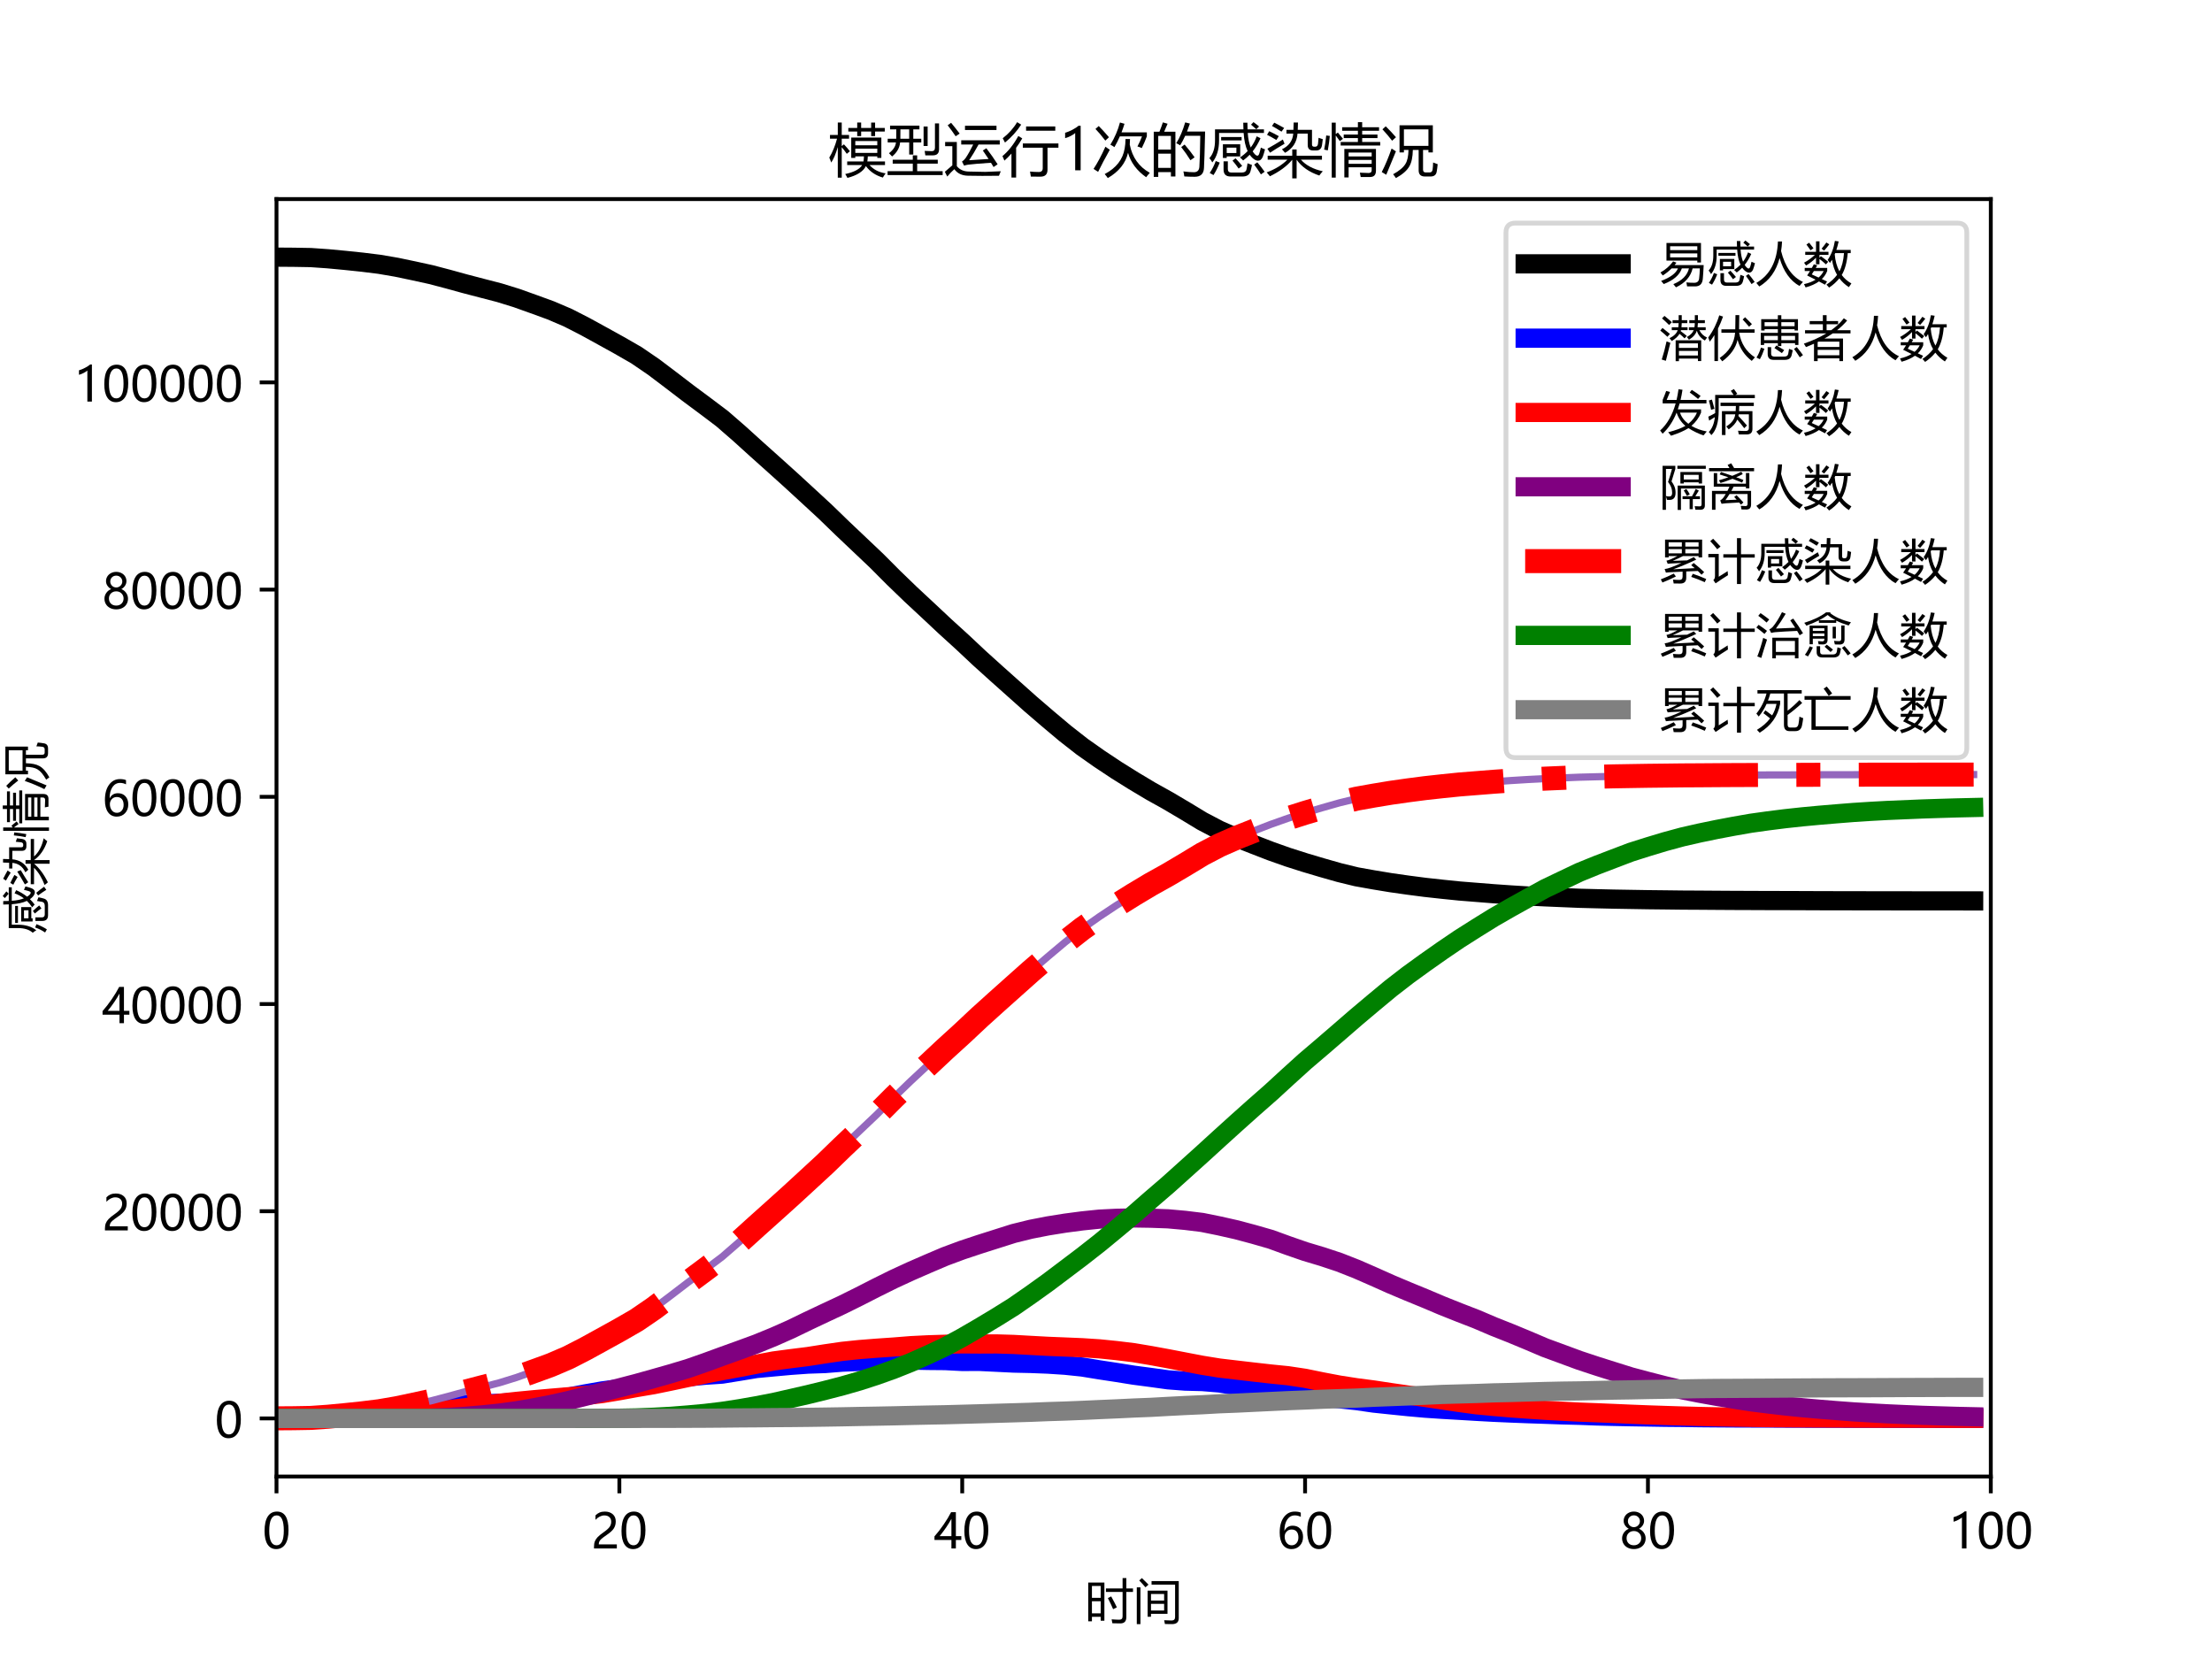 <?xml version="1.0" encoding="utf-8" standalone="no"?>
<!DOCTYPE svg PUBLIC "-//W3C//DTD SVG 1.1//EN"
  "http://www.w3.org/Graphics/SVG/1.1/DTD/svg11.dtd">
<!-- Created with matplotlib (https://matplotlib.org/) -->
<svg height="345.6pt" version="1.1" viewBox="0 0 460.8 345.6" width="460.8pt" xmlns="http://www.w3.org/2000/svg" xmlns:xlink="http://www.w3.org/1999/xlink">
 <defs>
  <style type="text/css">*{stroke-linecap:butt;stroke-linejoin:round;}</style>
 </defs>
 <g id="figure_1">
  <g id="patch_1">
   <path d="M 0 345.6 
L 460.8 345.6 
L 460.8 0 
L 0 0 
z
" style="fill:#ffffff;"/>
  </g>
  <g id="axes_1">
   <g id="patch_2">
    <path d="M 57.6 307.584 
L 414.72 307.584 
L 414.72 41.472 
L 57.6 41.472 
z
" style="fill:#ffffff;"/>
   </g>
   <g id="matplotlib.axis_1">
    <g id="xtick_1">
     <g id="line2d_1">
      <defs>
       <path d="M 0 0 
L 0 3.5 
" id="mb527aeed8d" style="stroke:#000000;stroke-width:0.8;"/>
      </defs>
      <g>
       <use style="stroke:#000000;stroke-width:0.8;" x="57.6" xlink:href="#mb527aeed8d" y="307.584"/>
      </g>
     </g>
     <g id="text_1">
      <!-- 0 -->
      <g transform="translate(54.668 322.578)scale(0.1 -0.1)">
       <defs>
        <path d="M 4.438 36.328 
Q 4.438 56.344 11.078 66.625 
Q 17.719 76.906 30.328 76.906 
Q 54.344 76.906 54.344 38.141 
Q 54.344 19 47.578 8.859 
Q 40.828 -1.266 28.609 -1.266 
Q 17.094 -1.266 10.766 8.344 
Q 4.438 17.969 4.438 36.328 
z
M 14.203 36.766 
Q 14.203 6.641 29.5 6.641 
Q 44.531 6.641 44.531 37.25 
Q 44.531 68.953 29.781 68.953 
Q 14.203 68.953 14.203 36.766 
z
" id="MicrosoftYaHei-48"/>
       </defs>
       <use xlink:href="#MicrosoftYaHei-48"/>
      </g>
     </g>
    </g>
    <g id="xtick_2">
     <g id="line2d_2">
      <g>
       <use style="stroke:#000000;stroke-width:0.8;" x="129.024" xlink:href="#mb527aeed8d" y="307.584"/>
      </g>
     </g>
     <g id="text_2">
      <!-- 20 -->
      <g transform="translate(123.16 322.578)scale(0.1 -0.1)">
       <defs>
        <path d="M 41.656 55.812 
Q 41.656 61.922 37.797 65.406 
Q 33.938 68.891 27.297 68.891 
Q 22.609 68.891 17.812 66.5 
Q 13.031 64.109 8.891 59.672 
L 8.891 68.953 
Q 12.594 72.797 17.297 74.844 
Q 22.016 76.906 28.375 76.906 
Q 38.625 76.906 44.875 71.406 
Q 51.125 65.922 51.125 56.547 
Q 51.125 48.188 47.281 42.078 
Q 43.453 35.984 34.188 29.594 
Q 24.703 23.047 21.5 20.219 
Q 18.312 17.391 17.031 14.797 
Q 15.766 12.203 15.766 8.5 
L 53.375 8.5 
L 53.375 0 
L 5.812 0 
L 5.812 3.766 
Q 5.812 10.297 7.594 14.859 
Q 9.375 19.438 13.469 23.75 
Q 17.578 28.078 26.266 34.125 
Q 35.156 40.375 38.406 45.094 
Q 41.656 49.812 41.656 55.812 
z
" id="MicrosoftYaHei-50"/>
       </defs>
       <use xlink:href="#MicrosoftYaHei-50"/>
       <use x="58.643" xlink:href="#MicrosoftYaHei-48"/>
      </g>
     </g>
    </g>
    <g id="xtick_3">
     <g id="line2d_3">
      <g>
       <use style="stroke:#000000;stroke-width:0.8;" x="200.448" xlink:href="#mb527aeed8d" y="307.584"/>
      </g>
     </g>
     <g id="text_3">
      <!-- 40 -->
      <g transform="translate(194.584 322.578)scale(0.1 -0.1)">
       <defs>
        <path d="M 45.406 75.641 
L 45.406 25.688 
L 56.734 25.688 
L 56.734 17.781 
L 45.406 17.781 
L 45.406 0 
L 36.141 0 
L 36.141 17.781 
L 0.828 17.781 
L 0.828 25.25 
Q 10.25 35.844 19.766 49.656 
Q 29.297 63.484 35.5 75.641 
z
M 11.578 25.688 
L 36.141 25.688 
L 36.141 61.719 
Q 31.062 52.594 25.25 44.016 
Q 19.438 35.453 11.578 25.688 
z
" id="MicrosoftYaHei-52"/>
       </defs>
       <use xlink:href="#MicrosoftYaHei-52"/>
       <use x="58.643" xlink:href="#MicrosoftYaHei-48"/>
      </g>
     </g>
    </g>
    <g id="xtick_4">
     <g id="line2d_4">
      <g>
       <use style="stroke:#000000;stroke-width:0.8;" x="271.872" xlink:href="#mb527aeed8d" y="307.584"/>
      </g>
     </g>
     <g id="text_4">
      <!-- 60 -->
      <g transform="translate(266.008 322.578)scale(0.1 -0.1)">
       <defs>
        <path d="M 49.703 65.922 
Q 43.797 68.953 37.359 68.953 
Q 27.547 68.953 21.578 60.406 
Q 15.625 51.859 15.531 37.062 
L 15.766 37.062 
Q 21.141 47.469 32.906 47.469 
Q 42.719 47.469 48.578 41.062 
Q 54.438 34.672 54.438 24.078 
Q 54.438 12.984 47.672 5.859 
Q 40.922 -1.266 30.422 -1.266 
Q 18.891 -1.266 12.328 7.734 
Q 5.766 16.75 5.766 33.297 
Q 5.766 53.328 14.375 65.109 
Q 23 76.906 37.062 76.906 
Q 45.125 76.906 49.703 74.703 
z
M 16.109 24.75 
Q 16.109 17.281 20.094 11.953 
Q 24.078 6.641 30.672 6.641 
Q 36.922 6.641 40.828 11.234 
Q 44.734 15.828 44.734 23.047 
Q 44.734 30.859 41.047 35.203 
Q 37.359 39.547 30.562 39.547 
Q 24.125 39.547 20.109 35.156 
Q 16.109 30.766 16.109 24.75 
z
" id="MicrosoftYaHei-54"/>
       </defs>
       <use xlink:href="#MicrosoftYaHei-54"/>
       <use x="58.643" xlink:href="#MicrosoftYaHei-48"/>
      </g>
     </g>
    </g>
    <g id="xtick_5">
     <g id="line2d_5">
      <g>
       <use style="stroke:#000000;stroke-width:0.8;" x="343.296" xlink:href="#mb527aeed8d" y="307.584"/>
      </g>
     </g>
     <g id="text_5">
      <!-- 80 -->
      <g transform="translate(337.432 322.578)scale(0.1 -0.1)">
       <defs>
        <path d="M 4.781 21.094 
Q 4.781 27.641 8.688 33.156 
Q 12.594 38.672 18.75 41.016 
Q 13.812 43.797 10.938 48.141 
Q 8.062 52.484 8.062 57.562 
Q 8.062 62.938 10.812 67.375 
Q 13.578 71.828 18.484 74.359 
Q 23.391 76.906 29.297 76.906 
Q 35.25 76.906 40.188 74.391 
Q 45.125 71.875 47.859 67.422 
Q 50.594 62.984 50.594 57.562 
Q 50.594 52.594 47.781 48.219 
Q 44.969 43.844 39.984 41.016 
Q 46.141 38.625 50 33.109 
Q 53.859 27.594 53.859 21.094 
Q 53.859 14.656 50.781 9.547 
Q 47.703 4.438 42.031 1.609 
Q 36.375 -1.219 29.297 -1.219 
Q 22.266 -1.219 16.641 1.609 
Q 11.031 4.438 7.906 9.562 
Q 4.781 14.703 4.781 21.094 
z
M 14.156 21.531 
Q 14.156 14.797 18.312 10.734 
Q 22.469 6.688 29.344 6.688 
Q 36.078 6.688 40.344 10.812 
Q 44.625 14.938 44.625 21.531 
Q 44.625 27.781 40.297 32.047 
Q 35.984 36.328 29.344 36.328 
Q 22.75 36.328 18.453 32.156 
Q 14.156 27.984 14.156 21.531 
z
M 16.891 56.781 
Q 16.891 51.703 20.5 48.062 
Q 24.125 44.438 29.344 44.438 
Q 34.469 44.438 38.203 48.094 
Q 41.938 51.766 41.938 56.781 
Q 41.938 61.922 38.344 65.484 
Q 34.766 69.047 29.344 69.047 
Q 23.969 69.047 20.422 65.547 
Q 16.891 62.062 16.891 56.781 
z
" id="MicrosoftYaHei-56"/>
       </defs>
       <use xlink:href="#MicrosoftYaHei-56"/>
       <use x="58.643" xlink:href="#MicrosoftYaHei-48"/>
      </g>
     </g>
    </g>
    <g id="xtick_6">
     <g id="line2d_6">
      <g>
       <use style="stroke:#000000;stroke-width:0.8;" x="414.72" xlink:href="#mb527aeed8d" y="307.584"/>
      </g>
     </g>
     <g id="text_6">
      <!-- 100 -->
      <g transform="translate(405.924 322.578)scale(0.1 -0.1)">
       <defs>
        <path d="M 27.828 0 
L 27.828 64.703 
Q 25.594 62.453 20.234 59.672 
Q 14.891 56.891 10.359 55.766 
L 10.359 65.141 
Q 16.359 66.797 23.188 70.438 
Q 30.031 74.078 33.688 77.297 
L 37.312 77.297 
L 37.312 0 
z
" id="MicrosoftYaHei-49"/>
       </defs>
       <use xlink:href="#MicrosoftYaHei-49"/>
       <use x="58.643" xlink:href="#MicrosoftYaHei-48"/>
       <use x="117.285" xlink:href="#MicrosoftYaHei-48"/>
      </g>
     </g>
    </g>
    <g id="text_7">
     <!-- 时间 -->
     <g transform="translate(226.16 337.057)scale(0.1 -0.1)">
      <defs>
       <path d="M 5.375 73.875 
L 39.062 73.875 
L 39.062 -5.719 
L 31.344 -5.719 
L 31.344 2.391 
L 13.094 2.391 
L 13.094 -6.891 
L 5.375 -6.891 
z
M 42.281 61.578 
L 76.953 61.578 
L 76.953 83.156 
L 84.766 83.156 
L 84.766 61.578 
L 98.641 61.578 
L 98.641 54.344 
L 84.766 54.344 
L 84.766 1.812 
Q 84.766 -11.281 72.266 -11.281 
Q 66.609 -11.281 55.672 -10.984 
Q 55.172 -7.469 54.109 -2.781 
Q 64.359 -3.562 70.125 -3.562 
Q 76.953 -3.562 76.953 3.375 
L 76.953 54.344 
L 42.281 54.344 
z
M 13.094 9.625 
L 31.344 9.625 
L 31.344 34.906 
L 13.094 34.906 
z
M 31.344 66.656 
L 13.094 66.656 
L 13.094 41.938 
L 31.344 41.938 
z
M 53.219 44.969 
Q 61.031 30.719 65.047 22.219 
Q 62.5 21.047 57.234 18.312 
Q 53.422 27.594 46.297 41.453 
z
" id="MicrosoftYaHei-26102"/>
       <path d="M 29.109 56.984 
L 70.516 56.984 
L 70.516 8.641 
L 36.141 8.641 
L 36.141 2.594 
L 29.109 2.594 
z
M 37.312 69.578 
L 37.312 76.906 
L 93.953 76.906 
L 93.953 -0.438 
Q 93.953 -12.75 79.984 -12.75 
Q 74.312 -12.75 65.141 -12.547 
Q 64.75 -9.625 63.578 -4.641 
Q 71.688 -5.219 79 -5.219 
Q 86.328 -5.219 86.328 1.906 
L 86.328 69.578 
z
M 6.547 63.812 
L 14.156 63.812 
L 14.156 -12.75 
L 6.547 -12.75 
z
M 36.141 15.578 
L 63.484 15.578 
L 63.484 29.438 
L 36.141 29.438 
z
M 63.484 50.047 
L 36.141 50.047 
L 36.141 36.375 
L 63.484 36.375 
z
M 11.625 78.172 
L 17.188 83.156 
Q 24.609 76.125 30.953 69.484 
L 24.609 63.922 
Q 18.656 70.953 11.625 78.172 
z
" id="MicrosoftYaHei-38388"/>
      </defs>
      <use xlink:href="#MicrosoftYaHei-26102"/>
      <use x="100" xlink:href="#MicrosoftYaHei-38388"/>
     </g>
    </g>
   </g>
   <g id="matplotlib.axis_2">
    <g id="ytick_1">
     <g id="line2d_7">
      <defs>
       <path d="M 0 0 
L -3.5 0 
" id="m5eda8268b8" style="stroke:#000000;stroke-width:0.8;"/>
      </defs>
      <g>
       <use style="stroke:#000000;stroke-width:0.8;" x="57.6" xlink:href="#m5eda8268b8" y="295.488"/>
      </g>
     </g>
     <g id="text_8">
      <!-- 0 -->
      <g transform="translate(44.736 299.485)scale(0.1 -0.1)">
       <use xlink:href="#MicrosoftYaHei-48"/>
      </g>
     </g>
    </g>
    <g id="ytick_2">
     <g id="line2d_8">
      <g>
       <use style="stroke:#000000;stroke-width:0.8;" x="57.6" xlink:href="#m5eda8268b8" y="252.322"/>
      </g>
     </g>
     <g id="text_9">
      <!-- 20000 -->
      <g transform="translate(21.28 256.319)scale(0.1 -0.1)">
       <use xlink:href="#MicrosoftYaHei-50"/>
       <use x="58.643" xlink:href="#MicrosoftYaHei-48"/>
       <use x="117.285" xlink:href="#MicrosoftYaHei-48"/>
       <use x="175.928" xlink:href="#MicrosoftYaHei-48"/>
       <use x="234.57" xlink:href="#MicrosoftYaHei-48"/>
      </g>
     </g>
    </g>
    <g id="ytick_3">
     <g id="line2d_9">
      <g>
       <use style="stroke:#000000;stroke-width:0.8;" x="57.6" xlink:href="#m5eda8268b8" y="209.157"/>
      </g>
     </g>
     <g id="text_10">
      <!-- 40000 -->
      <g transform="translate(21.28 213.153)scale(0.1 -0.1)">
       <use xlink:href="#MicrosoftYaHei-52"/>
       <use x="58.643" xlink:href="#MicrosoftYaHei-48"/>
       <use x="117.285" xlink:href="#MicrosoftYaHei-48"/>
       <use x="175.928" xlink:href="#MicrosoftYaHei-48"/>
       <use x="234.57" xlink:href="#MicrosoftYaHei-48"/>
      </g>
     </g>
    </g>
    <g id="ytick_4">
     <g id="line2d_10">
      <g>
       <use style="stroke:#000000;stroke-width:0.8;" x="57.6" xlink:href="#m5eda8268b8" y="165.991"/>
      </g>
     </g>
     <g id="text_11">
      <!-- 60000 -->
      <g transform="translate(21.28 169.988)scale(0.1 -0.1)">
       <use xlink:href="#MicrosoftYaHei-54"/>
       <use x="58.643" xlink:href="#MicrosoftYaHei-48"/>
       <use x="117.285" xlink:href="#MicrosoftYaHei-48"/>
       <use x="175.928" xlink:href="#MicrosoftYaHei-48"/>
       <use x="234.57" xlink:href="#MicrosoftYaHei-48"/>
      </g>
     </g>
    </g>
    <g id="ytick_5">
     <g id="line2d_11">
      <g>
       <use style="stroke:#000000;stroke-width:0.8;" x="57.6" xlink:href="#m5eda8268b8" y="122.825"/>
      </g>
     </g>
     <g id="text_12">
      <!-- 80000 -->
      <g transform="translate(21.28 126.822)scale(0.1 -0.1)">
       <use xlink:href="#MicrosoftYaHei-56"/>
       <use x="58.643" xlink:href="#MicrosoftYaHei-48"/>
       <use x="117.285" xlink:href="#MicrosoftYaHei-48"/>
       <use x="175.928" xlink:href="#MicrosoftYaHei-48"/>
       <use x="234.57" xlink:href="#MicrosoftYaHei-48"/>
      </g>
     </g>
    </g>
    <g id="ytick_6">
     <g id="line2d_12">
      <g>
       <use style="stroke:#000000;stroke-width:0.8;" x="57.6" xlink:href="#m5eda8268b8" y="79.66"/>
      </g>
     </g>
     <g id="text_13">
      <!-- 100000 -->
      <g transform="translate(15.416 83.656)scale(0.1 -0.1)">
       <use xlink:href="#MicrosoftYaHei-49"/>
       <use x="58.643" xlink:href="#MicrosoftYaHei-48"/>
       <use x="117.285" xlink:href="#MicrosoftYaHei-48"/>
       <use x="175.928" xlink:href="#MicrosoftYaHei-48"/>
       <use x="234.57" xlink:href="#MicrosoftYaHei-48"/>
       <use x="293.213" xlink:href="#MicrosoftYaHei-48"/>
      </g>
     </g>
    </g>
    <g id="text_14">
     <!-- 感染情况 -->
     <g transform="translate(8.93 194.528)rotate(-90)scale(0.1 -0.1)">
      <defs>
       <path d="M 55.172 22.219 
Q 62.703 27.203 68.562 33.297 
Q 62.844 45.453 61.625 64.797 
L 18.953 64.797 
L 18.953 51.906 
Q 18.953 28.172 7.234 13.625 
Q 5.172 17.719 2.156 21.047 
Q 11.922 31.781 11.922 52 
L 11.922 71.047 
L 61.281 71.047 
Q 60.984 77 60.938 82.562 
L 68.172 82.562 
Q 68.172 77 68.406 71.047 
L 96.875 71.047 
L 96.875 64.797 
L 68.75 64.797 
Q 69.781 49.75 73.875 39.547 
Q 80.469 48.25 84.281 58.938 
L 90.922 55.609 
Q 85.25 42.828 77.297 32.859 
Q 79.047 30.031 81.156 27.781 
Q 83.5 25.344 85.547 25.344 
Q 87.406 25.344 88.578 28.469 
Q 90.047 32.562 91.5 39.406 
Q 94.047 38.031 98.734 36.281 
Q 96.484 27.594 94.828 23.484 
Q 92 16.656 86.531 16.656 
Q 82.031 16.656 76.953 21.344 
Q 74.312 23.781 72.125 26.953 
Q 66.844 21.484 60.75 17.047 
Q 58.406 19.672 55.172 22.219 
z
M 25.594 45.172 
L 55.672 45.172 
L 55.672 24.078 
L 32.234 24.078 
L 32.234 21.344 
L 25.594 21.344 
z
M 26.766 15.578 
L 34.188 15.578 
L 34.188 2.094 
Q 34.188 -3.953 40.438 -3.953 
L 58.016 -3.953 
Q 65.531 -3.953 66.609 1.703 
Q 67.391 4.938 68.359 12.156 
Q 71.688 10.797 76.078 9.234 
Q 74.812 2.594 73.531 -1.609 
Q 71.188 -10.797 59.578 -10.797 
L 38.875 -10.797 
Q 26.766 -10.797 26.766 1.219 
z
M 22.562 57.766 
L 58.109 57.766 
L 58.109 51.906 
L 22.562 51.906 
z
M 13.188 16.062 
L 20.125 13.328 
Q 15.141 0.734 9.281 -8.344 
Q 6.844 -6.891 2.734 -4.641 
Q 9.078 4.547 13.188 16.062 
z
M 49.031 29.938 
L 49.031 39.312 
L 32.234 39.312 
L 32.234 29.938 
z
M 79.891 9.906 
L 85.359 13.812 
Q 91.609 6.594 98.047 -2.594 
L 91.609 -7.172 
Q 86.922 0.531 79.891 9.906 
z
M 42.281 16.75 
L 47.562 20.75 
Q 54 13.922 59.078 7.672 
L 52.938 2.984 
Q 47.656 10.594 42.281 16.75 
z
M 88.375 76.031 
L 83.594 71.234 
Q 79.391 75.141 74.422 79.156 
L 78.719 83.641 
Q 83.797 79.938 88.375 76.031 
z
" id="MicrosoftYaHei-24863"/>
       <path d="M 99.031 -1.703 
Q 95.312 -5.719 92.969 -9.125 
Q 66.703 -0.25 53.609 18.312 
L 53.609 -14.016 
L 46 -14.016 
L 46 18.312 
Q 32.328 1.812 7.234 -10.406 
Q 4.891 -7.375 1.656 -3.656 
Q 23.828 4.641 37.594 18.406 
L 3.328 18.406 
L 3.328 25.25 
L 46 25.25 
L 46 36.078 
L 53.609 36.078 
L 53.609 25.25 
L 97.562 25.25 
L 97.562 18.406 
L 61.031 18.406 
Q 74.031 3.766 99.031 -1.703 
z
M 35.938 70.266 
L 48.047 70.266 
Q 48.25 75.141 48.438 82.953 
L 55.953 82.953 
Q 55.766 75.734 55.562 70.266 
L 80.281 70.266 
L 80.281 44.781 
Q 80.281 40.969 83.891 40.969 
L 86.141 40.969 
Q 89.938 40.969 90.719 45.953 
Q 91.312 50.047 91.703 56.391 
Q 95.406 54.938 99.031 53.953 
Q 98.438 47.906 97.656 43.609 
Q 96.188 34.328 87.5 34.328 
L 82.422 34.328 
Q 72.859 34.328 72.859 43.797 
L 72.859 63.625 
L 55.172 63.625 
Q 53.328 41.156 33.5 30.328 
Q 31.062 33.344 28.125 36.469 
Q 46.188 44.969 47.75 63.625 
L 35.938 63.625 
z
M 29.688 53.375 
Q 31.25 48.969 32.625 46.047 
Q 19.828 38.625 7.422 30.516 
L 2.828 37.453 
Q 16.312 44.969 29.688 53.375 
z
M 14.75 82.672 
Q 24.219 77.875 31.938 73.391 
Q 29.297 70.062 27.344 67.047 
Q 18.844 72.516 10.844 76.906 
z
M 5.953 67.828 
Q 13.578 64.312 22.656 59.234 
Q 20.219 55.328 18.453 52.594 
Q 8.016 58.844 2.25 61.578 
z
" id="MicrosoftYaHei-26579"/>
       <path d="M 43.844 -12.453 
L 36.422 -12.453 
L 36.422 37.062 
L 91.312 37.062 
L 91.312 -0.641 
Q 91.312 -11.469 81.453 -11.672 
Q 75 -11.766 64.844 -11.672 
Q 64.359 -8.547 63.375 -4.156 
Q 72.656 -4.734 78.516 -4.734 
Q 83.891 -4.734 83.891 -0.047 
L 83.891 5.219 
L 43.844 5.219 
z
M 30.078 49.172 
L 59.969 49.172 
L 59.969 55.906 
L 35.359 55.906 
L 35.359 62.062 
L 59.969 62.062 
L 59.969 68.609 
L 32.625 68.609 
L 32.625 74.75 
L 59.969 74.75 
L 59.969 83.547 
L 67.391 83.547 
L 67.391 74.75 
L 96.688 74.75 
L 96.688 68.609 
L 67.391 68.609 
L 67.391 62.062 
L 93.953 62.062 
L 93.953 55.906 
L 67.391 55.906 
L 67.391 49.172 
L 98.734 49.172 
L 98.734 43.016 
L 30.078 43.016 
z
M 14.547 82.672 
L 21.484 82.672 
L 21.484 62.797 
L 25.203 65.484 
Q 30.172 59.625 34.078 54.641 
L 28.609 50.641 
Q 25.594 55.078 21.484 60.453 
L 21.484 -12.75 
L 14.547 -12.75 
z
M 83.891 30.812 
L 43.844 30.812 
L 43.844 24.078 
L 83.891 24.078 
z
M 43.844 11.281 
L 83.891 11.281 
L 83.891 18.016 
L 43.844 18.016 
z
M 4.984 60.406 
L 11.234 59.625 
Q 10.156 47.797 7.719 34.516 
Q 5.469 35.109 1.375 35.891 
Q 3.516 45.453 4.984 60.406 
z
" id="MicrosoftYaHei-24773"/>
       <path d="M 39.844 31 
L 32.234 31 
L 32.234 78.078 
L 90.047 78.078 
L 90.047 31 
L 82.422 31 
L 82.422 35.297 
L 73.047 35.297 
L 73.047 1.125 
Q 73.047 -3.766 77.641 -3.766 
L 84.375 -3.766 
Q 89.062 -3.766 89.656 1.422 
Q 90.328 6 90.531 13.531 
Q 93.844 12.156 98.438 10.594 
Q 97.75 2.875 96.781 -2.297 
Q 95.406 -10.797 86.031 -10.797 
L 76.375 -10.797 
Q 65.438 -10.797 65.438 -0.141 
L 65.438 35.297 
L 55.328 35.297 
Q 54.984 16.703 49.422 7.078 
Q 43.359 -3.953 25.984 -13.531 
Q 23.828 -10.203 21.094 -6.891 
Q 37.109 1.906 42.578 11.188 
Q 47.469 19 47.797 35.297 
L 39.844 35.297 
z
M 82.422 71.047 
L 39.844 71.047 
L 39.844 42.328 
L 82.422 42.328 
z
M 18.453 37.75 
Q 22.656 34.812 25.984 32.859 
Q 17.781 13.422 9.188 -7.766 
L 1.375 -3.078 
Q 10.641 14.984 18.453 37.75 
z
M 8.297 76.312 
Q 17.281 67.531 26.078 57.375 
L 19.344 51.312 
Q 11.328 61.766 2.547 71.141 
z
" id="MicrosoftYaHei-20917"/>
      </defs>
      <use xlink:href="#MicrosoftYaHei-24863"/>
      <use x="100" xlink:href="#MicrosoftYaHei-26579"/>
      <use x="200" xlink:href="#MicrosoftYaHei-24773"/>
      <use x="300" xlink:href="#MicrosoftYaHei-20917"/>
     </g>
    </g>
   </g>
   <g id="line2d_13">
    <path clip-path="url(#pa5f4ba8145)" d="M 57.6 53.568 
L 61.171 53.594 
L 64.742 53.656 
L 68.314 53.905 
L 71.885 54.241 
L 75.456 54.615 
L 79.027 55.057 
L 82.598 55.668 
L 86.17 56.417 
L 89.741 57.198 
L 93.312 58.135 
L 96.883 59.119 
L 100.454 60.051 
L 104.026 60.977 
L 107.597 62.08 
L 111.168 63.356 
L 114.739 64.659 
L 118.31 66.187 
L 121.882 68.018 
L 125.453 69.977 
L 129.024 71.954 
L 132.595 74.009 
L 136.166 76.448 
L 139.738 79.148 
L 143.309 81.88 
L 146.88 84.533 
L 150.451 87.229 
L 154.022 90.332 
L 157.594 93.57 
L 161.165 96.766 
L 164.736 99.984 
L 168.307 103.267 
L 171.878 106.563 
L 175.45 110.024 
L 179.021 113.409 
L 182.592 116.795 
L 186.163 120.378 
L 189.734 123.824 
L 193.306 127.148 
L 196.877 130.494 
L 200.448 133.744 
L 204.019 137.096 
L 207.59 140.318 
L 211.162 143.508 
L 214.733 146.692 
L 218.304 149.758 
L 221.875 152.761 
L 225.446 155.553 
L 229.018 158.07 
L 232.589 160.44 
L 236.16 162.671 
L 239.731 164.806 
L 243.302 166.796 
L 246.874 168.909 
L 250.445 171.072 
L 254.016 172.943 
L 257.587 174.514 
L 261.158 175.923 
L 264.73 177.307 
L 268.301 178.569 
L 271.872 179.707 
L 275.443 180.767 
L 279.014 181.781 
L 282.586 182.651 
L 286.157 183.29 
L 289.728 183.879 
L 293.299 184.388 
L 296.87 184.852 
L 300.442 185.245 
L 304.013 185.61 
L 307.584 185.895 
L 311.155 186.18 
L 314.726 186.43 
L 318.298 186.65 
L 321.869 186.829 
L 325.44 186.98 
L 329.011 187.129 
L 332.582 187.22 
L 336.154 187.304 
L 339.725 187.364 
L 343.296 187.423 
L 346.867 187.462 
L 350.438 187.505 
L 354.01 187.524 
L 357.581 187.55 
L 361.152 187.572 
L 364.723 187.585 
L 368.294 187.6 
L 371.866 187.606 
L 375.437 187.619 
L 379.008 187.634 
L 382.579 187.643 
L 386.15 187.647 
L 389.722 187.656 
L 393.293 187.658 
L 396.864 187.664 
L 400.435 187.669 
L 404.006 187.669 
L 407.578 187.669 
L 411.149 187.675 
" style="fill:none;stroke:#1f77b4;stroke-linecap:square;stroke-width:1.5;"/>
   </g>
   <g id="line2d_14">
    <path clip-path="url(#pa5f4ba8145)" d="M 57.6 53.568 
L 61.171 53.594 
L 64.742 53.656 
L 68.314 53.905 
L 71.885 54.241 
L 75.456 54.615 
L 79.027 55.057 
L 82.598 55.668 
L 86.17 56.417 
L 89.741 57.198 
L 93.312 58.135 
L 96.883 59.119 
L 100.454 60.051 
L 104.026 60.977 
L 107.597 62.08 
L 111.168 63.356 
L 114.739 64.659 
L 118.31 66.187 
L 121.882 68.018 
L 125.453 69.977 
L 129.024 71.954 
L 132.595 74.009 
L 136.166 76.448 
L 139.738 79.148 
L 143.309 81.88 
L 146.88 84.533 
L 150.451 87.229 
L 154.022 90.332 
L 157.594 93.57 
L 161.165 96.766 
L 164.736 99.984 
L 168.307 103.267 
L 171.878 106.563 
L 175.45 110.024 
L 179.021 113.409 
L 182.592 116.795 
L 186.163 120.378 
L 189.734 123.824 
L 193.306 127.148 
L 196.877 130.494 
L 200.448 133.744 
L 204.019 137.096 
L 207.59 140.318 
L 211.162 143.508 
L 214.733 146.692 
L 218.304 149.758 
L 221.875 152.761 
L 225.446 155.553 
L 229.018 158.07 
L 232.589 160.44 
L 236.16 162.671 
L 239.731 164.806 
L 243.302 166.796 
L 246.874 168.909 
L 250.445 171.072 
L 254.016 172.943 
L 257.587 174.514 
L 261.158 175.923 
L 264.73 177.307 
L 268.301 178.569 
L 271.872 179.707 
L 275.443 180.767 
L 279.014 181.781 
L 282.586 182.651 
L 286.157 183.29 
L 289.728 183.879 
L 293.299 184.388 
L 296.87 184.852 
L 300.442 185.245 
L 304.013 185.61 
L 307.584 185.895 
L 311.155 186.18 
L 314.726 186.43 
L 318.298 186.65 
L 321.869 186.829 
L 325.44 186.98 
L 329.011 187.129 
L 332.582 187.22 
L 336.154 187.304 
L 339.725 187.364 
L 343.296 187.423 
L 346.867 187.462 
L 350.438 187.505 
L 354.01 187.524 
L 357.581 187.55 
L 361.152 187.572 
L 364.723 187.585 
L 368.294 187.6 
L 371.866 187.606 
L 375.437 187.619 
L 379.008 187.634 
L 382.579 187.643 
L 386.15 187.647 
L 389.722 187.656 
L 393.293 187.658 
L 396.864 187.664 
L 400.435 187.669 
L 404.006 187.669 
L 407.578 187.669 
L 411.149 187.675 
" style="fill:none;stroke:#000000;stroke-linecap:square;stroke-width:4;"/>
   </g>
   <g id="line2d_15">
    <path clip-path="url(#pa5f4ba8145)" d="M 57.6 295.464 
L 61.171 295.443 
L 64.742 295.387 
L 68.314 295.162 
L 71.885 294.89 
L 75.456 294.629 
L 79.027 294.396 
L 82.598 294.061 
L 86.17 293.662 
L 89.741 293.295 
L 93.312 292.909 
L 96.883 292.598 
L 100.454 292.438 
L 104.026 292.335 
L 107.597 292.11 
L 111.168 291.791 
L 114.739 291.491 
L 118.31 291.066 
L 121.882 290.375 
L 125.453 289.751 
L 129.024 289.289 
L 132.595 288.892 
L 136.166 288.191 
L 139.738 287.438 
L 143.309 286.831 
L 146.88 286.492 
L 150.451 286.253 
L 154.022 285.676 
L 157.594 285.085 
L 161.165 284.753 
L 164.736 284.429 
L 168.307 284.174 
L 171.878 284.051 
L 175.45 283.762 
L 179.021 283.617 
L 182.592 283.553 
L 186.163 283.333 
L 189.734 283.328 
L 193.306 283.404 
L 196.877 283.436 
L 200.448 283.622 
L 204.019 283.607 
L 207.59 283.781 
L 211.162 283.956 
L 214.733 284.034 
L 218.304 284.174 
L 221.875 284.405 
L 225.446 284.776 
L 229.018 285.359 
L 232.589 285.901 
L 236.16 286.473 
L 239.731 286.943 
L 243.302 287.438 
L 246.874 287.71 
L 250.445 287.805 
L 254.016 288.094 
L 257.587 288.668 
L 261.158 289.255 
L 264.73 289.747 
L 268.301 290.269 
L 271.872 290.727 
L 275.443 291.07 
L 279.014 291.394 
L 282.586 291.774 
L 286.157 292.289 
L 289.728 292.665 
L 293.299 293.03 
L 296.87 293.349 
L 300.442 293.589 
L 304.013 293.794 
L 307.584 294.01 
L 311.155 294.204 
L 314.726 294.361 
L 318.298 294.5 
L 321.869 294.618 
L 325.44 294.746 
L 329.011 294.836 
L 332.582 294.97 
L 336.154 295.059 
L 339.725 295.132 
L 343.296 295.19 
L 346.867 295.248 
L 350.438 295.279 
L 354.01 295.333 
L 357.581 295.363 
L 361.152 295.387 
L 364.723 295.4 
L 368.294 295.406 
L 371.866 295.425 
L 375.437 295.436 
L 379.008 295.441 
L 382.579 295.447 
L 386.15 295.453 
L 389.722 295.456 
L 393.293 295.464 
L 396.864 295.464 
L 400.435 295.471 
L 404.006 295.475 
L 407.578 295.479 
L 411.149 295.475 
" style="fill:none;stroke:#ff7f0e;stroke-linecap:square;stroke-width:1.5;"/>
   </g>
   <g id="line2d_16">
    <path clip-path="url(#pa5f4ba8145)" d="M 57.6 295.464 
L 61.171 295.443 
L 64.742 295.387 
L 68.314 295.162 
L 71.885 294.89 
L 75.456 294.629 
L 79.027 294.396 
L 82.598 294.061 
L 86.17 293.662 
L 89.741 293.295 
L 93.312 292.909 
L 96.883 292.598 
L 100.454 292.438 
L 104.026 292.335 
L 107.597 292.11 
L 111.168 291.791 
L 114.739 291.491 
L 118.31 291.066 
L 121.882 290.375 
L 125.453 289.751 
L 129.024 289.289 
L 132.595 288.892 
L 136.166 288.191 
L 139.738 287.438 
L 143.309 286.831 
L 146.88 286.492 
L 150.451 286.253 
L 154.022 285.676 
L 157.594 285.085 
L 161.165 284.753 
L 164.736 284.429 
L 168.307 284.174 
L 171.878 284.051 
L 175.45 283.762 
L 179.021 283.617 
L 182.592 283.553 
L 186.163 283.333 
L 189.734 283.328 
L 193.306 283.404 
L 196.877 283.436 
L 200.448 283.622 
L 204.019 283.607 
L 207.59 283.781 
L 211.162 283.956 
L 214.733 284.034 
L 218.304 284.174 
L 221.875 284.405 
L 225.446 284.776 
L 229.018 285.359 
L 232.589 285.901 
L 236.16 286.473 
L 239.731 286.943 
L 243.302 287.438 
L 246.874 287.71 
L 250.445 287.805 
L 254.016 288.094 
L 257.587 288.668 
L 261.158 289.255 
L 264.73 289.747 
L 268.301 290.269 
L 271.872 290.727 
L 275.443 291.07 
L 279.014 291.394 
L 282.586 291.774 
L 286.157 292.289 
L 289.728 292.665 
L 293.299 293.03 
L 296.87 293.349 
L 300.442 293.589 
L 304.013 293.794 
L 307.584 294.01 
L 311.155 294.204 
L 314.726 294.361 
L 318.298 294.5 
L 321.869 294.618 
L 325.44 294.746 
L 329.011 294.836 
L 332.582 294.97 
L 336.154 295.059 
L 339.725 295.132 
L 343.296 295.19 
L 346.867 295.248 
L 350.438 295.279 
L 354.01 295.333 
L 357.581 295.363 
L 361.152 295.387 
L 364.723 295.4 
L 368.294 295.406 
L 371.866 295.425 
L 375.437 295.436 
L 379.008 295.441 
L 382.579 295.447 
L 386.15 295.453 
L 389.722 295.456 
L 393.293 295.464 
L 396.864 295.464 
L 400.435 295.471 
L 404.006 295.475 
L 407.578 295.479 
L 411.149 295.475 
" style="fill:none;stroke:#0000ff;stroke-linecap:square;stroke-width:4;"/>
   </g>
   <g id="line2d_17">
    <path clip-path="url(#pa5f4ba8145)" d="M 57.6 295.488 
L 61.171 295.484 
L 64.742 295.477 
L 68.314 295.453 
L 71.885 295.389 
L 75.456 295.276 
L 79.027 295.074 
L 82.598 294.81 
L 86.17 294.476 
L 89.741 294.098 
L 93.312 293.688 
L 96.883 293.248 
L 100.454 292.777 
L 104.026 292.324 
L 107.597 291.933 
L 111.168 291.588 
L 114.739 291.273 
L 118.31 290.973 
L 121.882 290.727 
L 125.453 290.304 
L 129.024 289.712 
L 132.595 289.056 
L 136.166 288.452 
L 139.738 287.72 
L 143.309 286.961 
L 146.88 286.233 
L 150.451 285.538 
L 154.022 284.878 
L 157.594 284.187 
L 161.165 283.51 
L 164.736 283.035 
L 168.307 282.59 
L 171.878 282.029 
L 175.45 281.509 
L 179.021 281.138 
L 182.592 280.857 
L 186.163 280.611 
L 189.734 280.326 
L 193.306 280.147 
L 196.877 280.035 
L 200.448 279.955 
L 204.019 279.981 
L 207.59 279.963 
L 211.162 280.069 
L 214.733 280.27 
L 218.304 280.464 
L 221.875 280.607 
L 225.446 280.756 
L 229.018 280.989 
L 232.589 281.351 
L 236.16 281.785 
L 239.731 282.385 
L 243.302 283.041 
L 246.874 283.73 
L 250.445 284.412 
L 254.016 284.99 
L 257.587 285.409 
L 261.158 285.825 
L 264.73 286.229 
L 268.301 286.587 
L 271.872 287.125 
L 275.443 287.858 
L 279.014 288.536 
L 282.586 289.091 
L 286.157 289.555 
L 289.728 290.097 
L 293.299 290.612 
L 296.87 291.105 
L 300.442 291.64 
L 304.013 292.166 
L 307.584 292.65 
L 311.155 292.987 
L 314.726 293.291 
L 318.298 293.548 
L 321.869 293.789 
L 325.44 293.984 
L 329.011 294.169 
L 332.582 294.301 
L 336.154 294.448 
L 339.725 294.605 
L 343.296 294.746 
L 346.867 294.866 
L 350.438 294.979 
L 354.01 295.074 
L 357.581 295.151 
L 361.152 295.212 
L 364.723 295.272 
L 368.294 295.324 
L 371.866 295.354 
L 375.437 295.378 
L 379.008 295.395 
L 382.579 295.408 
L 386.15 295.425 
L 389.722 295.438 
L 393.293 295.445 
L 396.864 295.447 
L 400.435 295.449 
L 404.006 295.46 
L 407.578 295.464 
L 411.149 295.469 
" style="fill:none;stroke:#2ca02c;stroke-linecap:square;stroke-width:1.5;"/>
   </g>
   <g id="line2d_18">
    <path clip-path="url(#pa5f4ba8145)" d="M 57.6 295.488 
L 61.171 295.484 
L 64.742 295.477 
L 68.314 295.453 
L 71.885 295.389 
L 75.456 295.276 
L 79.027 295.074 
L 82.598 294.81 
L 86.17 294.476 
L 89.741 294.098 
L 93.312 293.688 
L 96.883 293.248 
L 100.454 292.777 
L 104.026 292.324 
L 107.597 291.933 
L 111.168 291.588 
L 114.739 291.273 
L 118.31 290.973 
L 121.882 290.727 
L 125.453 290.304 
L 129.024 289.712 
L 132.595 289.056 
L 136.166 288.452 
L 139.738 287.72 
L 143.309 286.961 
L 146.88 286.233 
L 150.451 285.538 
L 154.022 284.878 
L 157.594 284.187 
L 161.165 283.51 
L 164.736 283.035 
L 168.307 282.59 
L 171.878 282.029 
L 175.45 281.509 
L 179.021 281.138 
L 182.592 280.857 
L 186.163 280.611 
L 189.734 280.326 
L 193.306 280.147 
L 196.877 280.035 
L 200.448 279.955 
L 204.019 279.981 
L 207.59 279.963 
L 211.162 280.069 
L 214.733 280.27 
L 218.304 280.464 
L 221.875 280.607 
L 225.446 280.756 
L 229.018 280.989 
L 232.589 281.351 
L 236.16 281.785 
L 239.731 282.385 
L 243.302 283.041 
L 246.874 283.73 
L 250.445 284.412 
L 254.016 284.99 
L 257.587 285.409 
L 261.158 285.825 
L 264.73 286.229 
L 268.301 286.587 
L 271.872 287.125 
L 275.443 287.858 
L 279.014 288.536 
L 282.586 289.091 
L 286.157 289.555 
L 289.728 290.097 
L 293.299 290.612 
L 296.87 291.105 
L 300.442 291.64 
L 304.013 292.166 
L 307.584 292.65 
L 311.155 292.987 
L 314.726 293.291 
L 318.298 293.548 
L 321.869 293.789 
L 325.44 293.984 
L 329.011 294.169 
L 332.582 294.301 
L 336.154 294.448 
L 339.725 294.605 
L 343.296 294.746 
L 346.867 294.866 
L 350.438 294.979 
L 354.01 295.074 
L 357.581 295.151 
L 361.152 295.212 
L 364.723 295.272 
L 368.294 295.324 
L 371.866 295.354 
L 375.437 295.378 
L 379.008 295.395 
L 382.579 295.408 
L 386.15 295.425 
L 389.722 295.438 
L 393.293 295.445 
L 396.864 295.447 
L 400.435 295.449 
L 404.006 295.46 
L 407.578 295.464 
L 411.149 295.469 
" style="fill:none;stroke:#ff0000;stroke-linecap:square;stroke-width:4;"/>
   </g>
   <g id="line2d_19">
    <path clip-path="url(#pa5f4ba8145)" d="M 57.6 295.488 
L 61.171 295.488 
L 64.742 295.488 
L 68.314 295.488 
L 71.885 295.488 
L 75.456 295.488 
L 79.027 295.482 
L 82.598 295.469 
L 86.17 295.453 
L 89.741 295.417 
L 93.312 295.276 
L 96.883 295.043 
L 100.454 294.741 
L 104.026 294.372 
L 107.597 293.884 
L 111.168 293.274 
L 114.739 292.585 
L 118.31 291.789 
L 121.882 290.902 
L 125.453 290.002 
L 129.024 289.117 
L 132.595 288.184 
L 136.166 287.187 
L 139.738 286.171 
L 143.309 285.1 
L 146.88 283.855 
L 150.451 282.547 
L 154.022 281.263 
L 157.594 279.953 
L 161.165 278.494 
L 164.736 276.912 
L 168.307 275.181 
L 171.878 273.495 
L 175.45 271.825 
L 179.021 270.055 
L 182.592 268.231 
L 186.163 266.461 
L 189.734 264.814 
L 193.306 263.254 
L 196.877 261.735 
L 200.448 260.409 
L 204.019 259.22 
L 207.59 258.087 
L 211.162 256.954 
L 214.733 256.076 
L 218.304 255.378 
L 221.875 254.806 
L 225.446 254.336 
L 229.018 253.967 
L 232.589 253.79 
L 236.16 253.719 
L 239.731 253.775 
L 243.302 253.902 
L 246.874 254.222 
L 250.445 254.66 
L 254.016 255.383 
L 257.587 256.19 
L 261.158 257.142 
L 264.73 258.169 
L 268.301 259.471 
L 271.872 260.709 
L 275.443 261.778 
L 279.014 262.965 
L 282.586 264.37 
L 286.157 265.93 
L 289.728 267.525 
L 293.299 269.032 
L 296.87 270.497 
L 300.442 272.008 
L 304.013 273.432 
L 307.584 274.816 
L 311.155 276.342 
L 314.726 277.758 
L 318.298 279.238 
L 321.869 280.758 
L 325.44 282.07 
L 329.011 283.389 
L 332.582 284.571 
L 336.154 285.7 
L 339.725 286.82 
L 343.296 287.77 
L 346.867 288.683 
L 350.438 289.529 
L 354.01 290.235 
L 357.581 290.878 
L 361.152 291.467 
L 364.723 292.024 
L 368.294 292.469 
L 371.866 292.887 
L 375.437 293.25 
L 379.008 293.565 
L 382.579 293.854 
L 386.15 294.12 
L 389.722 294.333 
L 393.293 294.528 
L 396.864 294.687 
L 400.435 294.834 
L 404.006 294.946 
L 407.578 295.052 
L 411.149 295.132 
" style="fill:none;stroke:#d62728;stroke-linecap:square;stroke-width:1.5;"/>
   </g>
   <g id="line2d_20">
    <path clip-path="url(#pa5f4ba8145)" d="M 57.6 295.488 
L 61.171 295.488 
L 64.742 295.488 
L 68.314 295.488 
L 71.885 295.488 
L 75.456 295.488 
L 79.027 295.482 
L 82.598 295.469 
L 86.17 295.453 
L 89.741 295.417 
L 93.312 295.276 
L 96.883 295.043 
L 100.454 294.741 
L 104.026 294.372 
L 107.597 293.884 
L 111.168 293.274 
L 114.739 292.585 
L 118.31 291.789 
L 121.882 290.902 
L 125.453 290.002 
L 129.024 289.117 
L 132.595 288.184 
L 136.166 287.187 
L 139.738 286.171 
L 143.309 285.1 
L 146.88 283.855 
L 150.451 282.547 
L 154.022 281.263 
L 157.594 279.953 
L 161.165 278.494 
L 164.736 276.912 
L 168.307 275.181 
L 171.878 273.495 
L 175.45 271.825 
L 179.021 270.055 
L 182.592 268.231 
L 186.163 266.461 
L 189.734 264.814 
L 193.306 263.254 
L 196.877 261.735 
L 200.448 260.409 
L 204.019 259.22 
L 207.59 258.087 
L 211.162 256.954 
L 214.733 256.076 
L 218.304 255.378 
L 221.875 254.806 
L 225.446 254.336 
L 229.018 253.967 
L 232.589 253.79 
L 236.16 253.719 
L 239.731 253.775 
L 243.302 253.902 
L 246.874 254.222 
L 250.445 254.66 
L 254.016 255.383 
L 257.587 256.19 
L 261.158 257.142 
L 264.73 258.169 
L 268.301 259.471 
L 271.872 260.709 
L 275.443 261.778 
L 279.014 262.965 
L 282.586 264.37 
L 286.157 265.93 
L 289.728 267.525 
L 293.299 269.032 
L 296.87 270.497 
L 300.442 272.008 
L 304.013 273.432 
L 307.584 274.816 
L 311.155 276.342 
L 314.726 277.758 
L 318.298 279.238 
L 321.869 280.758 
L 325.44 282.07 
L 329.011 283.389 
L 332.582 284.571 
L 336.154 285.7 
L 339.725 286.82 
L 343.296 287.77 
L 346.867 288.683 
L 350.438 289.529 
L 354.01 290.235 
L 357.581 290.878 
L 361.152 291.467 
L 364.723 292.024 
L 368.294 292.469 
L 371.866 292.887 
L 375.437 293.25 
L 379.008 293.565 
L 382.579 293.854 
L 386.15 294.12 
L 389.722 294.333 
L 393.293 294.528 
L 396.864 294.687 
L 400.435 294.834 
L 404.006 294.946 
L 407.578 295.052 
L 411.149 295.132 
" style="fill:none;stroke:#800080;stroke-linecap:square;stroke-width:4;"/>
   </g>
   <g id="line2d_21">
    <path clip-path="url(#pa5f4ba8145)" d="M 57.6 295.464 
L 61.171 295.438 
L 64.742 295.376 
L 68.314 295.128 
L 71.885 294.791 
L 75.456 294.417 
L 79.027 293.975 
L 82.598 293.364 
L 86.17 292.615 
L 89.741 291.834 
L 93.312 290.897 
L 96.883 289.913 
L 100.454 288.981 
L 104.026 288.055 
L 107.597 286.952 
L 111.168 285.676 
L 114.739 284.373 
L 118.31 282.845 
L 121.882 281.015 
L 125.453 279.055 
L 129.024 277.078 
L 132.595 275.023 
L 136.166 272.584 
L 139.738 269.884 
L 143.309 267.152 
L 146.88 264.499 
L 150.451 261.804 
L 154.022 258.7 
L 157.594 255.463 
L 161.165 252.266 
L 164.736 249.048 
L 168.307 245.765 
L 171.878 242.47 
L 175.45 239.008 
L 179.021 235.624 
L 182.592 232.237 
L 186.163 228.655 
L 189.734 225.208 
L 193.306 221.884 
L 196.877 218.539 
L 200.448 215.288 
L 204.019 211.936 
L 207.59 208.714 
L 211.162 205.524 
L 214.733 202.341 
L 218.304 199.274 
L 221.875 196.272 
L 225.446 193.479 
L 229.018 190.962 
L 232.589 188.592 
L 236.16 186.361 
L 239.731 184.226 
L 243.302 182.236 
L 246.874 180.123 
L 250.445 177.961 
L 254.016 176.09 
L 257.587 174.518 
L 261.158 173.109 
L 264.73 171.725 
L 268.301 170.463 
L 271.872 169.325 
L 275.443 168.266 
L 279.014 167.251 
L 282.586 166.382 
L 286.157 165.743 
L 289.728 165.153 
L 293.299 164.644 
L 296.87 164.18 
L 300.442 163.787 
L 304.013 163.423 
L 307.584 163.138 
L 311.155 162.853 
L 314.726 162.602 
L 318.298 162.382 
L 321.869 162.203 
L 325.44 162.052 
L 329.011 161.903 
L 332.582 161.812 
L 336.154 161.728 
L 339.725 161.668 
L 343.296 161.61 
L 346.867 161.571 
L 350.438 161.528 
L 354.01 161.508 
L 357.581 161.482 
L 361.152 161.461 
L 364.723 161.448 
L 368.294 161.433 
L 371.866 161.426 
L 375.437 161.413 
L 379.008 161.398 
L 382.579 161.389 
L 386.15 161.385 
L 389.722 161.376 
L 393.293 161.374 
L 396.864 161.368 
L 400.435 161.364 
L 404.006 161.364 
L 407.578 161.364 
L 411.149 161.357 
" style="fill:none;stroke:#9467bd;stroke-linecap:square;stroke-width:1.5;"/>
   </g>
   <g id="line2d_22">
    <path clip-path="url(#pa5f4ba8145)" d="M 57.6 295.464 
L 61.171 295.438 
L 64.742 295.376 
L 68.314 295.128 
L 71.885 294.791 
L 75.456 294.417 
L 79.027 293.975 
L 82.598 293.364 
L 86.17 292.615 
L 89.741 291.834 
L 93.312 290.897 
L 96.883 289.913 
L 100.454 288.981 
L 104.026 288.055 
L 107.597 286.952 
L 111.168 285.676 
L 114.739 284.373 
L 118.31 282.845 
L 121.882 281.015 
L 125.453 279.055 
L 129.024 277.078 
L 132.595 275.023 
L 136.166 272.584 
L 139.738 269.884 
L 143.309 267.152 
L 146.88 264.499 
L 150.451 261.804 
L 154.022 258.7 
L 157.594 255.463 
L 161.165 252.266 
L 164.736 249.048 
L 168.307 245.765 
L 171.878 242.47 
L 175.45 239.008 
L 179.021 235.624 
L 182.592 232.237 
L 186.163 228.655 
L 189.734 225.208 
L 193.306 221.884 
L 196.877 218.539 
L 200.448 215.288 
L 204.019 211.936 
L 207.59 208.714 
L 211.162 205.524 
L 214.733 202.341 
L 218.304 199.274 
L 221.875 196.272 
L 225.446 193.479 
L 229.018 190.962 
L 232.589 188.592 
L 236.16 186.361 
L 239.731 184.226 
L 243.302 182.236 
L 246.874 180.123 
L 250.445 177.961 
L 254.016 176.09 
L 257.587 174.518 
L 261.158 173.109 
L 264.73 171.725 
L 268.301 170.463 
L 271.872 169.325 
L 275.443 168.266 
L 279.014 167.251 
L 282.586 166.382 
L 286.157 165.743 
L 289.728 165.153 
L 293.299 164.644 
L 296.87 164.18 
L 300.442 163.787 
L 304.013 163.423 
L 307.584 163.138 
L 311.155 162.853 
L 314.726 162.602 
L 318.298 162.382 
L 321.869 162.203 
L 325.44 162.052 
L 329.011 161.903 
L 332.582 161.812 
L 336.154 161.728 
L 339.725 161.668 
L 343.296 161.61 
L 346.867 161.571 
L 350.438 161.528 
L 354.01 161.508 
L 357.581 161.482 
L 361.152 161.461 
L 364.723 161.448 
L 368.294 161.433 
L 371.866 161.426 
L 375.437 161.413 
L 379.008 161.398 
L 382.579 161.389 
L 386.15 161.385 
L 389.722 161.376 
L 393.293 161.374 
L 396.864 161.368 
L 400.435 161.364 
L 404.006 161.364 
L 407.578 161.364 
L 411.149 161.357 
" style="fill:none;stroke:#ff0000;stroke-dasharray:32,8,5,8;stroke-dashoffset:0;stroke-width:5;"/>
   </g>
   <g id="line2d_23">
    <path clip-path="url(#pa5f4ba8145)" d="M 57.6 295.488 
L 61.171 295.488 
L 64.742 295.488 
L 68.314 295.488 
L 71.885 295.488 
L 75.456 295.488 
L 79.027 295.488 
L 82.598 295.488 
L 86.17 295.488 
L 89.741 295.488 
L 93.312 295.488 
L 96.883 295.488 
L 100.454 295.488 
L 104.026 295.488 
L 107.597 295.488 
L 111.168 295.488 
L 114.739 295.488 
L 118.31 295.482 
L 121.882 295.479 
L 125.453 295.466 
L 129.024 295.434 
L 132.595 295.367 
L 136.166 295.235 
L 139.738 295.041 
L 143.309 294.759 
L 146.88 294.433 
L 150.451 294.007 
L 154.022 293.461 
L 157.594 292.838 
L 161.165 292.147 
L 164.736 291.333 
L 168.307 290.517 
L 171.878 289.641 
L 175.45 288.717 
L 179.021 287.692 
L 182.592 286.535 
L 186.163 285.258 
L 189.734 283.831 
L 193.306 282.247 
L 196.877 280.568 
L 200.448 278.634 
L 204.019 276.56 
L 207.59 274.417 
L 211.162 272.185 
L 214.733 269.709 
L 218.304 267.148 
L 221.875 264.456 
L 225.446 261.756 
L 229.018 258.957 
L 232.589 256.013 
L 236.16 253.019 
L 239.731 249.899 
L 243.302 246.829 
L 246.874 243.62 
L 250.445 240.404 
L 254.016 237.143 
L 257.587 233.91 
L 261.158 230.718 
L 264.73 227.58 
L 268.301 224.303 
L 271.872 221.068 
L 275.443 218.025 
L 279.014 214.945 
L 282.586 211.852 
L 286.157 208.846 
L 289.728 205.882 
L 293.299 203.12 
L 296.87 200.532 
L 300.442 198.018 
L 304.013 195.594 
L 307.584 193.328 
L 311.155 191.113 
L 314.726 189.063 
L 318.298 187.075 
L 321.869 185.118 
L 325.44 183.41 
L 329.011 181.712 
L 332.582 180.255 
L 336.154 178.887 
L 339.725 177.529 
L 343.296 176.398 
L 346.867 175.323 
L 350.438 174.354 
L 354.01 173.538 
L 357.581 172.8 
L 361.152 172.123 
L 364.723 171.499 
L 368.294 171 
L 371.866 170.549 
L 375.437 170.163 
L 379.008 169.83 
L 382.579 169.53 
L 386.15 169.246 
L 389.722 169.017 
L 393.293 168.823 
L 396.864 168.674 
L 400.435 168.525 
L 404.006 168.408 
L 407.578 168.302 
L 411.149 168.22 
" style="fill:none;stroke:#8c564b;stroke-linecap:square;stroke-width:1.5;"/>
   </g>
   <g id="line2d_24">
    <path clip-path="url(#pa5f4ba8145)" d="M 57.6 295.488 
L 61.171 295.488 
L 64.742 295.488 
L 68.314 295.488 
L 71.885 295.488 
L 75.456 295.488 
L 79.027 295.488 
L 82.598 295.488 
L 86.17 295.488 
L 89.741 295.488 
L 93.312 295.488 
L 96.883 295.488 
L 100.454 295.488 
L 104.026 295.488 
L 107.597 295.488 
L 111.168 295.488 
L 114.739 295.488 
L 118.31 295.482 
L 121.882 295.479 
L 125.453 295.466 
L 129.024 295.434 
L 132.595 295.367 
L 136.166 295.235 
L 139.738 295.041 
L 143.309 294.759 
L 146.88 294.433 
L 150.451 294.007 
L 154.022 293.461 
L 157.594 292.838 
L 161.165 292.147 
L 164.736 291.333 
L 168.307 290.517 
L 171.878 289.641 
L 175.45 288.717 
L 179.021 287.692 
L 182.592 286.535 
L 186.163 285.258 
L 189.734 283.831 
L 193.306 282.247 
L 196.877 280.568 
L 200.448 278.634 
L 204.019 276.56 
L 207.59 274.417 
L 211.162 272.185 
L 214.733 269.709 
L 218.304 267.148 
L 221.875 264.456 
L 225.446 261.756 
L 229.018 258.957 
L 232.589 256.013 
L 236.16 253.019 
L 239.731 249.899 
L 243.302 246.829 
L 246.874 243.62 
L 250.445 240.404 
L 254.016 237.143 
L 257.587 233.91 
L 261.158 230.718 
L 264.73 227.58 
L 268.301 224.303 
L 271.872 221.068 
L 275.443 218.025 
L 279.014 214.945 
L 282.586 211.852 
L 286.157 208.846 
L 289.728 205.882 
L 293.299 203.12 
L 296.87 200.532 
L 300.442 198.018 
L 304.013 195.594 
L 307.584 193.328 
L 311.155 191.113 
L 314.726 189.063 
L 318.298 187.075 
L 321.869 185.118 
L 325.44 183.41 
L 329.011 181.712 
L 332.582 180.255 
L 336.154 178.887 
L 339.725 177.529 
L 343.296 176.398 
L 346.867 175.323 
L 350.438 174.354 
L 354.01 173.538 
L 357.581 172.8 
L 361.152 172.123 
L 364.723 171.499 
L 368.294 171 
L 371.866 170.549 
L 375.437 170.163 
L 379.008 169.83 
L 382.579 169.53 
L 386.15 169.246 
L 389.722 169.017 
L 393.293 168.823 
L 396.864 168.674 
L 400.435 168.525 
L 404.006 168.408 
L 407.578 168.302 
L 411.149 168.22 
" style="fill:none;stroke:#008000;stroke-linecap:square;stroke-width:4;"/>
   </g>
   <g id="line2d_25">
    <path clip-path="url(#pa5f4ba8145)" d="M 57.6 295.488 
L 61.171 295.488 
L 64.742 295.488 
L 68.314 295.488 
L 71.885 295.488 
L 75.456 295.488 
L 79.027 295.488 
L 82.598 295.488 
L 86.17 295.488 
L 89.741 295.488 
L 93.312 295.488 
L 96.883 295.488 
L 100.454 295.488 
L 104.026 295.488 
L 107.597 295.488 
L 111.168 295.488 
L 114.739 295.488 
L 118.31 295.488 
L 121.882 295.484 
L 125.453 295.484 
L 129.024 295.477 
L 132.595 295.475 
L 136.166 295.471 
L 139.738 295.466 
L 143.309 295.453 
L 146.88 295.438 
L 150.451 295.41 
L 154.022 295.374 
L 157.594 295.352 
L 161.165 295.315 
L 164.736 295.292 
L 168.307 295.255 
L 171.878 295.205 
L 175.45 295.147 
L 179.021 295.074 
L 182.592 295.013 
L 186.163 294.944 
L 189.734 294.86 
L 193.306 294.784 
L 196.877 294.717 
L 200.448 294.62 
L 204.019 294.521 
L 207.59 294.417 
L 211.162 294.312 
L 214.733 294.204 
L 218.304 294.061 
L 221.875 293.949 
L 225.446 293.807 
L 229.018 293.643 
L 232.589 293.489 
L 236.16 293.317 
L 239.731 293.176 
L 243.302 292.978 
L 246.874 292.794 
L 250.445 292.633 
L 254.016 292.432 
L 257.587 292.294 
L 261.158 292.121 
L 264.73 291.953 
L 268.301 291.784 
L 271.872 291.648 
L 275.443 291.487 
L 279.014 291.364 
L 282.586 291.247 
L 286.157 291.074 
L 289.728 290.936 
L 293.299 290.802 
L 296.87 290.649 
L 300.442 290.485 
L 304.013 290.388 
L 307.584 290.287 
L 311.155 290.159 
L 314.726 290.081 
L 318.298 289.974 
L 321.869 289.872 
L 325.44 289.794 
L 329.011 289.749 
L 332.582 289.667 
L 336.154 289.587 
L 339.725 289.533 
L 343.296 289.458 
L 346.867 289.402 
L 350.438 289.339 
L 354.01 289.281 
L 357.581 289.242 
L 361.152 289.225 
L 364.723 289.205 
L 368.294 289.186 
L 371.866 289.162 
L 375.437 289.138 
L 379.008 289.119 
L 382.579 289.102 
L 386.15 289.093 
L 389.722 289.084 
L 393.293 289.067 
L 396.864 289.048 
L 400.435 289.037 
L 404.006 289.026 
L 407.578 289.017 
L 411.149 289.013 
" style="fill:none;stroke:#e377c2;stroke-linecap:square;stroke-width:1.5;"/>
   </g>
   <g id="line2d_26">
    <path clip-path="url(#pa5f4ba8145)" d="M 57.6 295.488 
L 61.171 295.488 
L 64.742 295.488 
L 68.314 295.488 
L 71.885 295.488 
L 75.456 295.488 
L 79.027 295.488 
L 82.598 295.488 
L 86.17 295.488 
L 89.741 295.488 
L 93.312 295.488 
L 96.883 295.488 
L 100.454 295.488 
L 104.026 295.488 
L 107.597 295.488 
L 111.168 295.488 
L 114.739 295.488 
L 118.31 295.488 
L 121.882 295.484 
L 125.453 295.484 
L 129.024 295.477 
L 132.595 295.475 
L 136.166 295.471 
L 139.738 295.466 
L 143.309 295.453 
L 146.88 295.438 
L 150.451 295.41 
L 154.022 295.374 
L 157.594 295.352 
L 161.165 295.315 
L 164.736 295.292 
L 168.307 295.255 
L 171.878 295.205 
L 175.45 295.147 
L 179.021 295.074 
L 182.592 295.013 
L 186.163 294.944 
L 189.734 294.86 
L 193.306 294.784 
L 196.877 294.717 
L 200.448 294.62 
L 204.019 294.521 
L 207.59 294.417 
L 211.162 294.312 
L 214.733 294.204 
L 218.304 294.061 
L 221.875 293.949 
L 225.446 293.807 
L 229.018 293.643 
L 232.589 293.489 
L 236.16 293.317 
L 239.731 293.176 
L 243.302 292.978 
L 246.874 292.794 
L 250.445 292.633 
L 254.016 292.432 
L 257.587 292.294 
L 261.158 292.121 
L 264.73 291.953 
L 268.301 291.784 
L 271.872 291.648 
L 275.443 291.487 
L 279.014 291.364 
L 282.586 291.247 
L 286.157 291.074 
L 289.728 290.936 
L 293.299 290.802 
L 296.87 290.649 
L 300.442 290.485 
L 304.013 290.388 
L 307.584 290.287 
L 311.155 290.159 
L 314.726 290.081 
L 318.298 289.974 
L 321.869 289.872 
L 325.44 289.794 
L 329.011 289.749 
L 332.582 289.667 
L 336.154 289.587 
L 339.725 289.533 
L 343.296 289.458 
L 346.867 289.402 
L 350.438 289.339 
L 354.01 289.281 
L 357.581 289.242 
L 361.152 289.225 
L 364.723 289.205 
L 368.294 289.186 
L 371.866 289.162 
L 375.437 289.138 
L 379.008 289.119 
L 382.579 289.102 
L 386.15 289.093 
L 389.722 289.084 
L 393.293 289.067 
L 396.864 289.048 
L 400.435 289.037 
L 404.006 289.026 
L 407.578 289.017 
L 411.149 289.013 
" style="fill:none;stroke:#808080;stroke-linecap:square;stroke-width:4;"/>
   </g>
   <g id="patch_3">
    <path d="M 57.6 307.584 
L 57.6 41.472 
" style="fill:none;stroke:#000000;stroke-linecap:square;stroke-linejoin:miter;stroke-width:0.8;"/>
   </g>
   <g id="patch_4">
    <path d="M 414.72 307.584 
L 414.72 41.472 
" style="fill:none;stroke:#000000;stroke-linecap:square;stroke-linejoin:miter;stroke-width:0.8;"/>
   </g>
   <g id="patch_5">
    <path d="M 57.6 307.584 
L 414.72 307.584 
" style="fill:none;stroke:#000000;stroke-linecap:square;stroke-linejoin:miter;stroke-width:0.8;"/>
   </g>
   <g id="patch_6">
    <path d="M 57.6 41.472 
L 414.72 41.472 
" style="fill:none;stroke:#000000;stroke-linecap:square;stroke-linejoin:miter;stroke-width:0.8;"/>
   </g>
   <g id="text_15">
    <!-- 模型运行1次的感染情况 -->
    <g transform="translate(172.642 35.472)scale(0.12 -0.12)">
     <defs>
      <path d="M 32.031 15.375 
L 60.297 15.375 
Q 60.938 18.953 61.141 24.172 
L 46.094 24.172 
L 46.094 21.438 
L 39.062 21.438 
L 39.062 56.781 
L 91.312 56.781 
L 91.312 21.438 
L 84.281 21.438 
L 84.281 24.172 
L 67.875 24.172 
Q 67.578 18.797 67 15.375 
L 97.656 15.375 
L 97.656 9.125 
L 70.703 9.125 
Q 81.297 -2.734 98.734 -5.328 
Q 96 -8.938 93.953 -12.641 
Q 75.047 -7.125 64.5 7.281 
Q 57.516 -6.734 32.422 -13.234 
Q 30.766 -9.812 28.609 -6.5 
Q 51.609 -1.656 58.016 9.125 
L 32.031 9.125 
z
M 0.984 22.016 
Q 9.422 36.188 14.406 54.828 
L 2.156 54.828 
L 2.156 61.281 
L 15.719 61.281 
L 15.719 82.953 
L 22.562 82.953 
L 22.562 61.281 
L 35.25 61.281 
L 35.25 54.828 
L 22.562 54.828 
L 22.562 41.938 
L 26.375 45.062 
Q 31.938 39.109 36.719 33.062 
L 31.344 28.562 
Q 26.859 35.062 22.562 40.047 
L 22.562 -12.844 
L 15.719 -12.844 
L 15.719 40.328 
Q 10.5 22.469 4.297 13.422 
Q 2.938 17.625 0.984 22.016 
z
M 73.641 82.859 
L 80.469 82.859 
L 80.469 73.484 
L 97.266 73.484 
L 97.266 67.234 
L 80.469 67.234 
L 80.469 59.328 
L 73.641 59.328 
L 73.641 67.234 
L 56.25 67.234 
L 56.25 59.328 
L 49.422 59.328 
L 49.422 67.234 
L 33.984 67.234 
L 33.984 73.484 
L 49.422 73.484 
L 49.422 82.953 
L 56.25 82.953 
L 56.25 73.484 
L 73.641 73.484 
z
M 84.281 50.734 
L 46.094 50.734 
L 46.094 43.406 
L 84.281 43.406 
z
M 46.094 30.219 
L 84.281 30.219 
L 84.281 37.547 
L 46.094 37.547 
z
" id="MicrosoftYaHei-27169"/>
      <path d="M 2.344 54.734 
L 17.188 54.734 
Q 17.281 56.844 17.281 71.047 
L 6.453 71.047 
L 6.453 77.484 
L 57.422 77.484 
L 57.422 71.047 
L 46.781 71.047 
L 46.781 54.734 
L 60.641 54.734 
L 60.641 48.297 
L 46.781 48.297 
L 46.781 27.297 
L 39.656 27.297 
L 39.656 48.297 
L 23.875 48.297 
Q 22.656 34.234 9.969 23.969 
Q 7.422 26.812 4.594 29.641 
Q 15.828 38.328 16.656 48.297 
L 2.344 48.297 
z
M 2.156 -1.609 
L 45.906 -1.609 
L 45.906 11.578 
L 11.031 11.578 
L 11.031 18.312 
L 45.906 18.312 
L 45.906 25.922 
L 53.516 25.922 
L 53.516 18.312 
L 89.266 18.312 
L 89.266 11.578 
L 53.516 11.578 
L 53.516 -1.609 
L 97.75 -1.609 
L 97.75 -8.344 
L 2.156 -8.344 
z
M 91.5 81.391 
L 91.5 36.469 
Q 91.5 26.125 81.25 25.922 
Q 75.391 25.734 67.672 25.922 
Q 67.281 29.641 66.5 33.641 
Q 74.703 33.156 78.812 33.156 
Q 84.375 33.156 84.375 39.312 
L 84.375 81.391 
z
M 24.312 54.734 
L 39.656 54.734 
L 39.656 71.047 
L 24.422 71.047 
Q 24.422 59.234 24.312 54.734 
z
M 64.656 75.922 
L 71.688 75.922 
L 71.688 42.141 
L 64.656 42.141 
z
" id="MicrosoftYaHei-22411"/>
      <path d="M 67.484 34.328 
L 73.641 38.234 
Q 84.672 23.781 93.172 10.406 
L 86.141 5.609 
Q 83.938 9.328 81.641 13.031 
Q 53.906 11.281 41.891 9.719 
Q 38.578 9.234 34.969 8.062 
L 31.344 15.094 
Q 35.156 17.719 37.703 21.344 
Q 44.344 31.391 50.781 44.672 
L 29.984 44.672 
L 29.984 52.094 
L 96.875 52.094 
L 96.875 44.672 
L 60.062 44.672 
Q 51.609 29.156 43.75 17.438 
Q 58.594 18.312 77.484 19.578 
Q 72.656 27.047 67.484 34.328 
z
M 43.062 -2.203 
L 71.688 -2.781 
L 98.641 -1.703 
Q 96.969 -5.719 95.516 -9.516 
L 66.406 -9.719 
L 41.406 -9.422 
Q 25.875 -9.031 18.062 1.906 
Q 12.016 -3.266 5.766 -10.891 
L 1.562 -2.594 
Q 1.812 -2.297 14.547 8.547 
L 14.547 41.844 
L 2.047 41.844 
L 2.047 49.078 
L 22.359 49.078 
L 22.359 7.172 
Q 29.734 -1.953 43.062 -2.203 
z
M 36.531 77.297 
L 91.219 77.297 
L 91.219 69.875 
L 36.531 69.875 
z
M 12.406 82.469 
Q 19.922 73.391 27.25 63.719 
L 20.312 59.031 
Q 13.766 68.797 6.453 78.172 
z
" id="MicrosoftYaHei-36816"/>
      <path d="M 36.922 46.531 
L 98.734 46.531 
L 98.734 39.203 
L 79.781 39.203 
L 79.781 1.031 
Q 79.781 -11.078 67.578 -11.078 
Q 59.375 -11.078 50.875 -10.984 
Q 50.297 -7.078 49.422 -2.203 
Q 57.031 -2.984 64.75 -2.984 
Q 71.484 -2.984 71.484 3.656 
L 71.484 39.203 
L 36.922 39.203 
z
M 1.562 24.656 
Q 16.703 37.062 29.109 59.516 
L 35.938 55.328 
Q 30.906 46.625 25.297 39.062 
L 25.297 -12.641 
L 17.188 -12.641 
L 17.188 29 
Q 11.328 22.359 4.984 16.75 
Q 3.422 20.844 1.562 24.656 
z
M 42.578 76.031 
L 93.266 76.031 
L 93.266 68.703 
L 42.578 68.703 
z
M 2.047 55.609 
Q 17.578 67.625 27.047 83.547 
L 34.078 79.25 
Q 22.75 61.859 5.953 48.094 
Q 4.203 51.812 2.047 55.609 
z
" id="MicrosoftYaHei-34892"/>
      <path d="M 64.359 54.25 
Q 64.266 49.359 63.922 44.625 
Q 70.453 11.375 98.734 -4.438 
Q 94.734 -8.734 92.391 -12.062 
Q 67.875 5.172 60.938 30.375 
Q 54.547 3.125 25.781 -13.531 
Q 23.828 -10.5 20.406 -6.594 
Q 50.391 9.234 55.078 37.938 
Q 56.453 44.969 56.547 54.25 
z
M 77.25 41.359 
Q 81.641 49.469 85.156 58.844 
L 46.734 58.844 
Q 42.484 49.125 37.312 40.188 
Q 33.797 42.719 30.281 44.391 
Q 41.703 63.031 46.875 82.953 
L 54.781 80.719 
Q 52.438 73.047 49.609 65.766 
L 93.562 65.766 
L 93.562 58.844 
Q 89.547 48 84.766 38.531 
Q 81.453 40.188 77.25 41.359 
z
M 21.688 40.969 
Q 26.172 37.547 29.297 35.688 
Q 16.797 13.422 8.984 -2.781 
L 1.078 2.391 
Q 11.141 17.625 21.688 40.969 
z
M 10.062 76.812 
Q 17.969 68.891 27.828 57.375 
L 21.484 51.516 
Q 12.016 64.016 4.391 71.734 
z
" id="MicrosoftYaHei-27425"/>
      <path d="M 5.562 66.938 
L 15.438 66.938 
Q 19.047 75.828 21.391 83.156 
L 29.594 80.812 
Q 26.516 73.344 23.641 66.938 
L 43.172 66.938 
L 43.172 -10.797 
L 35.359 -10.797 
L 35.359 -3.172 
L 13.375 -3.172 
L 13.375 -11.469 
L 5.562 -11.469 
z
M 44.625 46.922 
Q 53.812 61.469 60.156 83.156 
L 68.359 81.109 
Q 65.875 73.734 63.281 67.234 
L 94.734 67.234 
Q 93.562 17.047 92.781 4.047 
Q 92.094 -11.281 76.656 -11.281 
Q 67.781 -11.281 58.594 -10.688 
Q 58.016 -5.812 57.031 -2 
L 57.328 -2 
Q 67.094 -3.375 75.203 -3.375 
Q 84.078 -3.375 84.766 6 
Q 85.844 20.562 86.328 59.906 
L 60.156 59.906 
Q 55.906 50.484 51.375 43.312 
Q 48.734 45.172 44.625 46.922 
z
M 13.375 4.156 
L 35.359 4.156 
L 35.359 28.859 
L 13.375 28.859 
z
M 35.359 59.625 
L 13.375 59.625 
L 13.375 35.891 
L 35.359 35.891 
z
M 53.219 40.281 
L 59.188 44.672 
Q 70.016 31.891 76.469 22.516 
L 69.234 17.438 
Q 62.312 28.766 53.219 40.281 
z
" id="MicrosoftYaHei-30340"/>
     </defs>
     <use xlink:href="#MicrosoftYaHei-27169"/>
     <use x="100" xlink:href="#MicrosoftYaHei-22411"/>
     <use x="200" xlink:href="#MicrosoftYaHei-36816"/>
     <use x="300" xlink:href="#MicrosoftYaHei-34892"/>
     <use x="400" xlink:href="#MicrosoftYaHei-49"/>
     <use x="458.643" xlink:href="#MicrosoftYaHei-27425"/>
     <use x="558.643" xlink:href="#MicrosoftYaHei-30340"/>
     <use x="658.643" xlink:href="#MicrosoftYaHei-24863"/>
     <use x="758.643" xlink:href="#MicrosoftYaHei-26579"/>
     <use x="858.643" xlink:href="#MicrosoftYaHei-24773"/>
     <use x="958.643" xlink:href="#MicrosoftYaHei-20917"/>
    </g>
   </g>
   <g id="legend_1">
    <g id="patch_7">
     <path d="M 315.72 157.83 
L 407.72 157.83 
Q 409.72 157.83 409.72 155.83 
L 409.72 48.472 
Q 409.72 46.472 407.72 46.472 
L 315.72 46.472 
Q 313.72 46.472 313.72 48.472 
L 313.72 155.83 
Q 313.72 157.83 315.72 157.83 
z
" style="fill:#ffffff;opacity:0.8;stroke:#cccccc;stroke-linejoin:miter;"/>
    </g>
    <g id="line2d_27">
     <path d="M 317.72 54.966 
L 337.72 54.966 
" style="fill:none;stroke:#000000;stroke-linecap:square;stroke-width:4;"/>
    </g>
    <g id="line2d_28"/>
    <g id="text_16">
     <!-- 易感人数 -->
     <g transform="translate(345.72 58.466)scale(0.1 -0.1)">
      <defs>
       <path d="M 14.359 78.469 
L 86.234 78.469 
L 86.234 37.844 
L 78.609 37.844 
L 78.609 41.75 
L 14.359 41.75 
z
M 1.766 17.047 
Q 17.391 25.531 28.219 40.094 
L 35.156 37.453 
Q 33.203 34.812 31.25 32.375 
L 91.891 32.375 
Q 91.016 13.922 90.047 3.859 
Q 88.766 -11.859 74.219 -11.969 
Q 66.109 -12.062 57.328 -11.969 
Q 56.734 -7.766 55.859 -3.656 
Q 64.359 -4.438 72.266 -4.438 
Q 81.453 -4.438 82.422 4.734 
Q 83.5 13.531 83.891 25.531 
L 68.844 25.531 
Q 62.891 -0.141 34.188 -13.922 
Q 31.641 -10.688 28.719 -7.281 
Q 56.062 3.953 61.234 25.531 
L 46.391 25.531 
Q 39.266 4.734 8.688 -7.078 
Q 6.156 -3.859 3.219 -0.531 
Q 32.031 10.203 38.281 25.531 
L 25.094 25.531 
Q 16.797 17.141 6.641 10.797 
Q 4.594 13.719 1.766 17.047 
z
M 21.969 48.578 
L 78.609 48.578 
L 78.609 56.781 
L 21.969 56.781 
z
M 78.609 71.625 
L 21.969 71.625 
L 21.969 63.625 
L 78.609 63.625 
z
" id="MicrosoftYaHei-26131"/>
       <path d="M 1.562 -4.734 
Q 44.141 19.875 46.578 81.594 
L 55.172 81.594 
Q 54.641 71.141 53.125 61.672 
Q 65.234 12.844 98.641 -2.594 
Q 94.531 -7.078 91.406 -11.078 
Q 62.406 5.328 50.047 46.969 
Q 39.359 6.734 7.719 -12.156 
Q 5.078 -8.547 1.562 -4.734 
z
" id="MicrosoftYaHei-20154"/>
       <path d="M 65.234 82.859 
L 73.047 81.688 
Q 71 72.219 68.266 64.016 
L 98.141 64.016 
L 98.141 57.375 
L 92 57.375 
Q 89.547 28.656 79.5 11.766 
Q 87.406 1.031 99.609 -5.812 
Q 96.484 -10.109 94.344 -13.531 
Q 82.422 -5.812 74.516 4.828 
Q 65.531 -6.297 53.125 -14.5 
Q 50.984 -11.672 47.562 -8.344 
Q 61.234 0.641 69.734 12.062 
Q 61.812 25.734 59.281 43.609 
Q 57.234 39.984 54.984 36.859 
Q 53.031 39.703 50.094 43.109 
Q 61.422 59.422 65.234 82.859 
z
M 2.344 26.516 
L 17.188 26.516 
Q 19.344 30.219 21.391 34.125 
L 28.422 31.891 
Q 26.859 29.156 25.297 26.516 
L 49.219 26.516 
L 49.219 20.172 
Q 45.516 10.594 37.984 3.375 
Q 43.359 0.828 48.922 -1.703 
L 44.625 -8.453 
Q 38.578 -5.031 32.031 -1.609 
Q 21 -9.516 4.203 -14.109 
Q 2.641 -10.984 0.875 -7.281 
Q 15.141 -4.047 25 2 
Q 16.609 6.297 7.422 10.797 
Q 10.547 15.281 13.484 20.062 
L 2.344 20.062 
z
M 3.422 60.109 
L 25.875 60.109 
L 25.875 81.984 
L 33.109 81.984 
L 33.109 60.109 
L 51.859 60.109 
L 51.859 53.656 
L 33.109 53.656 
L 33.109 47.703 
L 36.031 51.031 
Q 45.125 44.391 51.266 39.312 
L 46.578 33.844 
Q 41.219 38.922 33.109 45.266 
L 33.109 34.125 
L 25.875 34.125 
L 25.875 47.797 
Q 17 38.531 5.172 31.5 
Q 3.328 34.328 0.984 37.453 
Q 13.281 44.094 23.531 53.656 
L 3.422 53.656 
z
M 84.188 57.375 
L 65.922 57.375 
Q 65.438 56.109 64.844 54.938 
Q 66.609 34.234 74.609 19.484 
Q 82.422 33.734 84.188 57.375 
z
M 17 13.031 
Q 23.922 9.906 31.25 6.5 
Q 37.984 12.25 41.797 20.062 
L 21.484 20.062 
Q 19.234 16.453 17 13.031 
z
M 47.469 79.547 
L 53.516 75.531 
Q 48.141 68.5 42.781 62.547 
Q 40.531 64.5 37.5 66.656 
Q 42.578 72.609 47.469 79.547 
z
M 5.953 75.25 
L 11.531 79.047 
Q 15.922 73.688 20.609 67.531 
L 14.547 63.234 
Q 10.25 69.578 5.953 75.25 
z
" id="MicrosoftYaHei-25968"/>
      </defs>
      <use xlink:href="#MicrosoftYaHei-26131"/>
      <use x="100" xlink:href="#MicrosoftYaHei-24863"/>
      <use x="200" xlink:href="#MicrosoftYaHei-20154"/>
      <use x="300" xlink:href="#MicrosoftYaHei-25968"/>
     </g>
    </g>
    <g id="line2d_29">
     <path d="M 317.72 70.445 
L 337.72 70.445 
" style="fill:none;stroke:#0000ff;stroke-linecap:square;stroke-width:4;"/>
    </g>
    <g id="line2d_30"/>
    <g id="text_17">
     <!-- 潜伏患者人数 -->
     <g transform="translate(345.72 73.945)scale(0.1 -0.1)">
      <defs>
       <path d="M 33.5 30.609 
L 86.719 30.609 
L 86.719 -12.75 
L 79.891 -12.75 
L 79.891 -7.562 
L 40.328 -7.562 
L 40.328 -12.938 
L 33.5 -12.938 
z
M 61.141 57.766 
L 72.656 57.766 
Q 73.297 61.531 73.391 66.359 
L 61.922 66.359 
L 61.922 72.406 
L 73.438 72.406 
L 73.438 82.859 
L 79.891 82.859 
L 79.891 72.406 
L 94.344 72.406 
L 94.344 66.359 
L 79.828 66.359 
Q 79.688 61.766 79.156 57.766 
L 96.094 57.766 
L 96.094 51.703 
L 82.859 51.703 
Q 87.984 41.062 98.922 36.281 
Q 96.875 33.844 94.344 30.031 
Q 81 37.984 77.688 50.688 
Q 74.078 39.312 61.234 31.781 
Q 59.469 34.422 56.844 37.453 
Q 67.578 43.016 71.141 51.703 
L 61.141 51.703 
z
M 25.391 57.766 
L 39.109 57.766 
Q 39.656 61.578 39.75 66.359 
L 27.047 66.359 
L 27.047 72.406 
L 39.75 72.406 
L 39.75 82.859 
L 46.188 82.859 
L 46.188 72.406 
L 57.719 72.406 
L 57.719 66.359 
L 46.188 66.359 
Q 46.094 61.672 45.609 57.766 
L 58.297 57.766 
L 58.297 51.703 
L 44.531 51.703 
Q 44.281 50.594 44 49.609 
Q 49.703 45.609 56.641 39.703 
L 52.047 34.516 
Q 47.172 39.5 41.547 44.047 
Q 37.156 36.328 25.484 29.047 
Q 24.031 31.203 20.703 34.906 
Q 34.578 41.656 37.75 51.703 
L 25.391 51.703 
z
M 40.328 -1.125 
L 79.891 -1.125 
L 79.891 8.453 
L 40.328 8.453 
z
M 79.891 24.172 
L 40.328 24.172 
L 40.328 14.703 
L 79.891 14.703 
z
M 4.5 -9.516 
Q 10.25 8.062 14.547 28.266 
Q 18.844 26.422 22.469 25.25 
Q 17.281 4.641 13.094 -12.156 
z
M 5.078 76.219 
L 10.156 81.391 
Q 18.062 75.141 25.688 68.219 
L 19.828 62.453 
Q 12.703 69.578 5.078 76.219 
z
M 1.469 50.828 
L 6.062 56.297 
Q 13.875 50.344 21.578 43.797 
L 16.312 37.844 
Q 8.891 44.969 1.469 50.828 
z
" id="MicrosoftYaHei-28508"/>
       <path d="M 28.812 53.375 
L 57.672 53.375 
Q 58.109 67.922 58.109 83.062 
L 66.016 83.062 
Q 65.922 71.531 65.578 53.375 
L 97.953 53.375 
L 97.953 46.234 
L 65.766 46.234 
Q 71.828 12.203 98.641 -4.938 
Q 94.734 -9.125 92 -12.359 
Q 69.391 5.172 62.5 31.594 
Q 56.641 5.906 30.562 -13.234 
Q 28.219 -10.016 25.203 -6.297 
Q 54.734 13.969 57.328 46.234 
L 28.812 46.234 
z
M 1.375 36.375 
Q 16.5 56.781 24.312 82.562 
L 32.234 79.938 
Q 27.391 66.359 21.688 54.938 
L 21.688 -12.641 
L 14.266 -12.641 
L 14.266 41.547 
Q 9.625 34.031 4.5 27.688 
Q 3.031 31.891 1.375 36.375 
z
M 78.219 78.562 
Q 86.234 70.656 92.391 64.312 
Q 89.359 61.672 86.422 58.844 
Q 79.781 66.75 73.047 73.875 
z
" id="MicrosoftYaHei-20239"/>
       <path d="M 10.75 46.047 
L 46.391 46.047 
L 46.391 53.656 
L 18.75 53.656 
L 18.75 50.922 
L 11.719 50.922 
L 11.719 74.562 
L 46.391 74.562 
L 46.391 82.766 
L 53.609 82.766 
L 53.609 74.562 
L 88.281 74.562 
L 88.281 50.922 
L 81.25 50.922 
L 81.25 53.656 
L 53.609 53.656 
L 53.609 46.047 
L 89.266 46.047 
L 89.266 20.844 
L 82.234 20.844 
L 82.234 24.562 
L 53.609 24.562 
L 53.609 18.5 
L 46.391 18.5 
L 46.391 24.562 
L 17.781 24.562 
L 17.781 20.844 
L 10.75 20.844 
z
M 25.203 16.359 
L 32.422 16.359 
L 32.422 2.594 
Q 32.422 -3.375 39.156 -3.375 
L 59.672 -3.375 
Q 67 -3.375 67.969 2.391 
Q 68.75 5.719 69.734 12.75 
Q 73.047 11.375 77.438 9.812 
Q 76.078 2.984 74.906 -1.125 
Q 72.469 -10.203 60.938 -10.203 
L 37.312 -10.203 
Q 25.203 -10.203 25.203 2.203 
z
M 82.234 39.797 
L 53.609 39.797 
L 53.609 30.812 
L 82.234 30.812 
z
M 17.781 30.812 
L 46.391 30.812 
L 46.391 39.797 
L 17.781 39.797 
z
M 81.25 68.312 
L 53.609 68.312 
L 53.609 59.906 
L 81.25 59.906 
z
M 18.75 59.906 
L 46.391 59.906 
L 46.391 68.312 
L 18.75 68.312 
z
M 11.141 15.375 
L 18.359 12.938 
Q 14.266 0.641 8.891 -8.844 
Q 6.344 -7.469 1.953 -5.422 
Q 7.812 4.047 11.141 15.375 
z
M 80.078 12.547 
L 85.75 16.547 
Q 92.672 8.062 98.734 -0.25 
L 92.094 -4.938 
Q 86.234 4.25 80.078 12.547 
z
M 39.266 14.406 
L 43.453 19.875 
Q 53.031 14.203 59.578 10.109 
L 54.781 3.859 
Q 47.656 9.031 39.266 14.406 
z
" id="MicrosoftYaHei-24739"/>
       <path d="M 3.031 51.609 
L 40.141 51.609 
L 40.141 63.922 
L 12.703 63.922 
L 12.703 70.562 
L 40.141 70.562 
L 40.141 82.953 
L 47.953 82.953 
L 47.953 70.562 
L 71.875 70.562 
L 71.875 63.922 
L 47.953 63.922 
L 47.953 51.609 
L 57.516 51.609 
Q 73.531 62.938 83.797 76.422 
L 90.719 71.734 
Q 81.891 61.141 69.781 51.609 
L 97.75 51.609 
L 97.75 44.969 
L 60.75 44.969 
Q 52.688 39.406 43.406 34.234 
L 82.125 34.234 
L 82.125 -12.844 
L 74.516 -12.844 
L 74.516 -7.078 
L 29.297 -7.078 
L 29.297 -12.844 
L 21.688 -12.844 
L 21.688 23.391 
Q 13.672 19.828 4.984 16.453 
Q 3.328 19.484 0.594 23.578 
Q 27.594 32.953 47.359 44.969 
L 3.031 44.969 
z
M 29.297 -0.641 
L 74.516 -0.641 
L 74.516 10.594 
L 29.297 10.594 
z
M 29.297 26.906 
L 29.297 16.656 
L 74.516 16.656 
L 74.516 27.781 
L 31.062 27.781 
Q 30.172 27.344 29.297 26.906 
z
" id="MicrosoftYaHei-32773"/>
      </defs>
      <use xlink:href="#MicrosoftYaHei-28508"/>
      <use x="100" xlink:href="#MicrosoftYaHei-20239"/>
      <use x="200" xlink:href="#MicrosoftYaHei-24739"/>
      <use x="300" xlink:href="#MicrosoftYaHei-32773"/>
      <use x="400" xlink:href="#MicrosoftYaHei-20154"/>
      <use x="500" xlink:href="#MicrosoftYaHei-25968"/>
     </g>
    </g>
    <g id="line2d_31">
     <path d="M 317.72 85.925 
L 337.72 85.925 
" style="fill:none;stroke:#ff0000;stroke-linecap:square;stroke-width:4;"/>
    </g>
    <g id="line2d_32"/>
    <g id="text_18">
     <!-- 发病人数 -->
     <g transform="translate(345.72 89.425)scale(0.1 -0.1)">
      <defs>
       <path d="M 14.75 61.078 
L 35.406 61.078 
Q 37.797 71.297 39.453 83.344 
L 47.75 82.281 
Q 46.094 71.188 43.703 61.078 
L 97.656 61.078 
L 97.656 53.859 
L 41.844 53.859 
Q 40.094 47.406 37.984 41.453 
L 86.422 41.453 
L 86.422 34.719 
Q 79.984 18.75 66.359 7.125 
Q 80.078 -1.172 98.344 -4.547 
Q 93.953 -9.422 91.5 -12.75 
Q 75.875 -7.562 60.062 2.391 
Q 47.359 -5.953 23.734 -13.422 
Q 21 -9.516 17.875 -6.203 
Q 41.891 0.047 53.766 7.031 
Q 40.922 18.016 35.453 34.719 
Q 24.75 7.953 6.344 -9.234 
Q 3.719 -5.516 1.172 -2.594 
Q 23.188 17.281 33.547 53.859 
L 6.453 53.859 
L 6.453 61.188 
Q 10.453 70.453 13.766 79.828 
L 21.688 77.688 
Q 18.266 69.094 14.75 61.078 
z
M 77.828 34.719 
L 42.531 34.719 
Q 46.922 21.188 59.969 11.422 
Q 72.609 21.875 77.828 34.719 
z
M 62.797 76.609 
L 67.094 82.078 
Q 76.656 76.031 85.453 69.484 
L 80.172 63.141 
Q 71.688 70.359 62.797 76.609 
z
" id="MicrosoftYaHei-21457"/>
       <path d="M 26.953 55.328 
L 96.297 55.328 
L 96.297 48.484 
L 66.016 48.484 
Q 65.922 42.625 65.578 37.75 
L 93.453 37.75 
L 93.453 0.734 
Q 93.453 -10.688 81.641 -10.797 
Q 74.812 -10.891 65.047 -10.688 
Q 64.453 -7.281 63.484 -2.984 
Q 71.297 -3.562 79.391 -3.562 
Q 86.031 -3.562 86.031 2.297 
L 86.031 31.109 
L 64.797 31.109 
Q 64.547 29.344 64.203 27.734 
Q 74.703 16.5 82.031 7.859 
L 76.375 2.203 
Q 69.188 11.672 61.922 20.125 
Q 57.422 9.234 44.047 -0.25 
Q 41.797 2.594 38.969 5.906 
Q 55.859 16.266 57.625 31.109 
L 37.312 31.109 
L 37.312 -11.969 
L 29.891 -11.969 
L 29.891 37.75 
L 58.5 37.75 
Q 58.891 42.531 58.984 48.484 
L 26.953 48.484 
z
M 23.141 38.812 
Q 23.141 2.781 7.906 -12.156 
Q 5.672 -8.938 2.547 -5.719 
Q 12.984 5.125 15.141 25.297 
Q 10.406 22.266 3.328 18.016 
L 1.469 26.219 
Q 10.453 30.516 15.828 33.734 
L 15.828 71.625 
L 54.25 71.625 
Q 51.703 75.594 48.344 80.125 
L 54.781 83.844 
Q 58.984 78.469 61.922 73.969 
L 58.016 71.625 
L 98.438 71.625 
L 98.438 64.797 
L 23.141 64.797 
z
M 2.734 59.906 
L 9.078 61.859 
Q 11.719 52.875 14.359 42.625 
L 7.328 40.578 
Q 5.375 50.734 2.734 59.906 
z
" id="MicrosoftYaHei-30149"/>
      </defs>
      <use xlink:href="#MicrosoftYaHei-21457"/>
      <use x="100" xlink:href="#MicrosoftYaHei-30149"/>
      <use x="200" xlink:href="#MicrosoftYaHei-20154"/>
      <use x="300" xlink:href="#MicrosoftYaHei-25968"/>
     </g>
    </g>
    <g id="line2d_33">
     <path d="M 317.72 101.405 
L 337.72 101.405 
" style="fill:none;stroke:#800080;stroke-linecap:square;stroke-width:4;"/>
    </g>
    <g id="line2d_34"/>
    <g id="text_19">
     <!-- 隔离人数 -->
     <g transform="translate(345.72 104.905)scale(0.1 -0.1)">
      <defs>
       <path d="M 32.906 28.562 
Q 35.25 10.297 24.219 7.953 
Q 20.406 7.281 15.328 7.859 
Q 14.547 11.672 13.281 15.281 
L 13.281 -13.031 
L 6.25 -13.031 
L 6.25 78.656 
L 32.812 78.656 
L 32.812 72.125 
Q 28.031 55.719 24.906 46.234 
Q 31.938 36.578 32.906 28.562 
z
M 44.531 -13.234 
L 37.703 -13.234 
L 37.703 37.453 
L 94.344 37.453 
L 94.344 -3.656 
Q 94.344 -12.844 85.25 -12.844 
Q 80.953 -12.844 74.609 -12.75 
Q 74.125 -10.5 73.141 -5.422 
Q 79 -5.812 83.5 -5.812 
Q 87.5 -5.812 87.5 -1.703 
L 87.5 31.391 
L 44.531 31.391 
z
M 43.359 65.766 
L 88.484 65.766 
L 88.484 41.75 
L 81.453 41.75 
L 81.453 44.281 
L 50.391 44.281 
L 50.391 41.75 
L 43.359 41.75 
z
M 21.484 14.891 
Q 27.734 15.578 25.688 28.266 
Q 24.422 36.469 17.672 44.969 
Q 21.875 57.469 25.781 72.125 
L 13.281 72.125 
L 13.281 15.672 
Q 17.672 14.5 21.484 14.891 
z
M 47.859 15.281 
L 67.578 15.281 
Q 72.516 24.219 75.297 30.516 
L 81.734 27 
Q 78.078 20.906 74.469 15.281 
L 84.188 15.281 
L 84.188 9.422 
L 69.234 9.422 
L 69.234 -11.672 
L 62.594 -11.672 
L 62.594 9.422 
L 47.859 9.422 
z
M 37.109 78.766 
L 96.297 78.766 
L 96.297 72.406 
L 37.109 72.406 
z
M 81.453 59.906 
L 50.391 59.906 
L 50.391 50.141 
L 81.453 50.141 
z
M 50.391 27.297 
L 55.766 30.422 
Q 59.969 24.859 62.891 19.391 
L 57.031 15.969 
Q 54.297 21.234 50.391 27.297 
z
" id="MicrosoftYaHei-38548"/>
       <path d="M 37.203 7.172 
Q 48.531 7.562 60.594 8.109 
Q 58.062 10.938 55.469 13.719 
L 60.359 17.531 
Q 67.969 9.906 74.703 2.297 
L 69.531 -2.203 
Q 67.672 0 65.828 2.203 
Q 53.375 1.609 38.281 0.641 
Q 33.984 0.344 29.109 -0.438 
L 26.375 6.5 
Q 30.469 9.031 33.297 12.844 
Q 35.594 16.016 37.891 19.969 
L 16.5 19.969 
L 16.5 -12.844 
L 9.188 -12.844 
L 9.188 26.422 
L 41.406 26.422 
Q 43.5 30.469 45.562 35.203 
L 12.891 35.203 
L 12.891 63.531 
L 20.016 63.531 
L 20.016 41.453 
L 79.891 41.453 
L 79.891 63.625 
L 87.016 63.625 
L 87.016 31.688 
L 79.891 31.688 
L 79.891 35.203 
L 54.25 35.203 
Q 51.906 30.672 49.516 26.422 
L 90.625 26.422 
L 90.625 -1.906 
Q 90.625 -12.359 80.859 -12.359 
Q 76.172 -12.359 70.609 -12.156 
Q 70.219 -8.734 69.234 -4.641 
Q 75 -5.219 79.109 -5.219 
Q 83.297 -5.219 83.297 -0.828 
L 83.297 19.969 
L 45.75 19.969 
Q 41.547 13.094 37.203 7.172 
z
M 3.125 73.969 
L 45.609 73.969 
Q 43.562 77.641 41.703 80.516 
L 49.219 83.938 
Q 51.703 80.328 55.328 73.969 
L 96.875 73.969 
L 96.875 67.328 
L 3.125 67.328 
z
M 25.203 60.688 
L 27.828 65.875 
Q 39.062 62.25 51.469 57.812 
Q 61.469 61.812 70.312 66.359 
L 73.25 61.375 
Q 66.703 57.953 59.625 54.891 
Q 66.891 52.203 74.609 49.266 
L 71.969 43.703 
Q 61.531 48 51.953 51.609 
Q 40.141 46.875 27.047 42.922 
Q 25.297 46.047 23.531 48.484 
Q 33.891 51.375 43.312 54.734 
Q 33.734 58.109 25.203 60.688 
z
" id="MicrosoftYaHei-31163"/>
      </defs>
      <use xlink:href="#MicrosoftYaHei-38548"/>
      <use x="100" xlink:href="#MicrosoftYaHei-31163"/>
      <use x="200" xlink:href="#MicrosoftYaHei-20154"/>
      <use x="300" xlink:href="#MicrosoftYaHei-25968"/>
     </g>
    </g>
    <g id="line2d_35">
     <path d="M 317.72 116.885 
L 337.72 116.885 
" style="fill:none;stroke:#ff0000;stroke-dasharray:32,8,5,8;stroke-dashoffset:0;stroke-width:5;"/>
    </g>
    <g id="line2d_36"/>
    <g id="text_20">
     <!-- 累计感染人数 -->
     <g transform="translate(345.72 120.385)scale(0.1 -0.1)">
      <defs>
       <path d="M 71.094 31.109 
Q 84.766 19.969 92.875 12.062 
L 87.5 6.594 
Q 83.688 10.547 79.641 14.406 
Q 67.719 13.922 55.562 13.375 
L 55.562 0.344 
Q 55.562 -11.766 43.359 -11.766 
Q 37.109 -11.766 29.391 -11.672 
Q 28.812 -7.766 27.938 -3.562 
Q 35.453 -4.25 41.406 -4.25 
Q 47.953 -4.25 47.953 2.875 
L 47.953 13.031 
Q 34.859 12.406 21.484 11.766 
Q 17.188 11.578 13.188 10.984 
L 10.547 18.406 
Q 16.5 19.094 23.922 21.922 
Q 33.938 25.781 45.562 31 
Q 33.406 30.609 23.922 30.031 
Q 19.234 29.734 16.891 29.438 
L 14.359 35.891 
Q 19.234 36.859 24.219 39.109 
Q 30.766 42.047 37.156 45.453 
L 18.844 45.453 
L 18.844 42.625 
L 11.422 42.625 
L 11.422 79.734 
L 88.672 79.734 
L 88.672 42.625 
L 81.25 42.625 
L 81.25 45.453 
L 48.828 45.453 
Q 38.031 39.984 27.547 35.5 
Q 40.328 35.844 57.328 36.469 
Q 64.062 39.656 71.297 43.312 
L 76.375 38.031 
Q 53.031 27 28.516 17.922 
Q 53.172 19 73.188 20.266 
Q 69.625 23.438 65.922 26.516 
z
M 53.609 51.125 
L 81.25 51.125 
L 81.25 60.016 
L 53.609 60.016 
z
M 18.844 51.125 
L 46.391 51.125 
L 46.391 60.016 
L 18.844 60.016 
z
M 81.25 74.078 
L 53.609 74.078 
L 53.609 65.281 
L 81.25 65.281 
z
M 18.844 65.281 
L 46.391 65.281 
L 46.391 74.078 
L 18.844 74.078 
z
M 29.594 8.938 
L 33.984 2.875 
Q 19.734 -4.25 5.953 -9.625 
Q 4.5 -6.594 2.547 -3.078 
Q 17.094 2.594 29.594 8.938 
z
M 69.234 8.547 
Q 83.797 3.656 97.172 -2.297 
L 94.141 -8.938 
Q 81.062 -2.984 65.922 2.094 
z
" id="MicrosoftYaHei-32047"/>
       <path d="M 32.812 49.266 
L 61.234 49.266 
L 61.234 82.859 
L 69.625 82.859 
L 69.625 49.266 
L 98.25 49.266 
L 98.25 42.234 
L 69.625 42.234 
L 69.625 -12.844 
L 61.234 -12.844 
L 61.234 42.234 
L 32.812 42.234 
z
M 41.797 14.109 
Q 42.094 9.031 42.484 5.609 
Q 26.859 -4.156 16.703 -11.375 
L 12.016 -4.734 
Q 15.438 -1.812 15.438 4.156 
L 15.438 42.828 
L 1.562 42.828 
L 1.562 49.859 
L 23.25 49.859 
L 23.25 2.391 
Q 31.734 7.562 41.797 14.109 
z
M 11.531 81.594 
Q 22.172 70.656 26.953 65.375 
L 20.125 59.625 
Q 13.969 67.719 5.562 76.422 
z
" id="MicrosoftYaHei-35745"/>
      </defs>
      <use xlink:href="#MicrosoftYaHei-32047"/>
      <use x="100" xlink:href="#MicrosoftYaHei-35745"/>
      <use x="200" xlink:href="#MicrosoftYaHei-24863"/>
      <use x="300" xlink:href="#MicrosoftYaHei-26579"/>
      <use x="400" xlink:href="#MicrosoftYaHei-20154"/>
      <use x="500" xlink:href="#MicrosoftYaHei-25968"/>
     </g>
    </g>
    <g id="line2d_37">
     <path d="M 317.72 132.364 
L 337.72 132.364 
" style="fill:none;stroke:#008000;stroke-linecap:square;stroke-width:4;"/>
    </g>
    <g id="line2d_38"/>
    <g id="text_21">
     <!-- 累计治愈人数 -->
     <g transform="translate(345.72 135.864)scale(0.1 -0.1)">
      <defs>
       <path d="M 34.859 30.219 
L 89.359 30.219 
L 89.359 -12.844 
L 81.938 -12.844 
L 81.938 -6.297 
L 42.281 -6.297 
L 42.281 -12.844 
L 34.859 -12.844 
z
M 78.422 70.062 
Q 89.547 55.031 98.828 39.594 
L 91.797 35.297 
Q 89.156 39.891 86.531 44.344 
Q 57.719 43.109 40.531 41.656 
Q 36.625 41.266 32.516 40.094 
L 28.609 47.703 
Q 32.625 49.172 35.75 52.688 
Q 45.797 64.703 54.984 83.344 
L 62.797 80.125 
Q 52.938 63.422 42.391 49.266 
Q 60.203 49.859 82.516 50.922 
Q 77.438 58.984 72.266 66.359 
z
M 81.938 23.391 
L 42.281 23.391 
L 42.281 0.531 
L 81.938 0.531 
z
M 15.828 29.734 
Q 19.734 27.875 23.828 26.312 
Q 16.703 4.344 11.922 -11.969 
L 3.609 -8.844 
Q 10.25 7.953 15.828 29.734 
z
M 10.359 81.391 
Q 20.906 74.172 28.422 68.109 
Q 25.297 64.5 22.953 61.766 
Q 15.531 68.406 5.562 75.828 
z
M 6.344 56.984 
Q 15.328 51.031 23.828 44.484 
Q 22.359 43.016 18.562 38.031 
Q 8.797 46.141 1.562 51.422 
z
" id="MicrosoftYaHei-27835"/>
       <path d="M 19.234 16.547 
L 12.5 16.547 
L 12.5 55.328 
L 50 55.328 
L 50 26.219 
Q 50 16.156 40.234 16.156 
Q 37.016 16.156 31.344 16.359 
Q 30.766 19.672 29.984 23.094 
Q 35.359 22.516 39.156 22.516 
Q 43.266 22.516 43.266 26.906 
L 43.266 28.172 
L 19.234 28.172 
z
M 56.734 83.062 
L 55.078 81.688 
Q 71.297 68.703 98.641 62.359 
Q 96.578 59.812 93.844 55.609 
Q 79 60.203 67.969 65.766 
L 67.969 61.188 
L 31.938 61.188 
L 31.938 66.359 
Q 20.609 60.688 5.859 55.219 
Q 3.812 58.453 1.375 61.188 
Q 29.688 69.969 46.969 83.062 
z
M 27.25 12.547 
L 34.469 12.547 
L 34.469 0.922 
Q 34.469 -4.734 40.047 -4.734 
L 60.938 -4.734 
Q 67.969 -4.734 69.141 0.828 
Q 69.922 4.641 70.609 10.203 
Q 74.125 8.844 77.938 7.672 
Q 76.953 1.906 75.781 -2.391 
Q 73.531 -10.984 62.203 -10.984 
L 39.156 -10.984 
Q 27.25 -10.984 27.25 0.047 
z
M 78.422 55.609 
L 85.359 55.609 
L 85.359 26.703 
Q 85.359 15.969 75.297 15.969 
Q 71.781 15.969 65.141 16.156 
Q 64.453 20.062 63.375 23.688 
Q 69.344 23 73.922 23 
Q 78.422 23 78.422 27.984 
z
M 50.203 77.484 
Q 41.703 71.234 32.328 66.656 
L 66.406 66.656 
Q 56.938 71.625 50.203 77.484 
z
M 60.547 52.984 
L 67.281 52.984 
L 67.281 28.656 
L 60.547 28.656 
z
M 12.703 12.25 
L 19.344 9.812 
Q 14.938 -0.344 9.188 -8.844 
Q 6.25 -7.078 2.734 -5.422 
Q 8.891 2.781 12.703 12.25 
z
M 79.891 9.031 
L 85.25 12.844 
Q 92.188 5.219 98.047 -2.391 
L 92 -6.688 
Q 87.016 0.531 79.891 9.031 
z
M 19.234 33.453 
L 43.266 33.453 
L 43.266 39.016 
L 19.234 39.016 
z
M 43.266 49.859 
L 19.234 49.859 
L 19.234 44.281 
L 43.266 44.281 
z
M 43.75 11.469 
L 48.25 15.672 
Q 55.172 10.594 61.234 5.328 
L 56.25 0.344 
Q 50.297 6 43.75 11.469 
z
" id="MicrosoftYaHei-24840"/>
      </defs>
      <use xlink:href="#MicrosoftYaHei-32047"/>
      <use x="100" xlink:href="#MicrosoftYaHei-35745"/>
      <use x="200" xlink:href="#MicrosoftYaHei-27835"/>
      <use x="300" xlink:href="#MicrosoftYaHei-24840"/>
      <use x="400" xlink:href="#MicrosoftYaHei-20154"/>
      <use x="500" xlink:href="#MicrosoftYaHei-25968"/>
     </g>
    </g>
    <g id="line2d_39">
     <path d="M 317.72 147.844 
L 337.72 147.844 
" style="fill:none;stroke:#808080;stroke-linecap:square;stroke-width:4;"/>
    </g>
    <g id="line2d_40"/>
    <g id="text_22">
     <!-- 累计死亡人数 -->
     <g transform="translate(345.72 151.344)scale(0.1 -0.1)">
      <defs>
       <path d="M 3.906 75.734 
L 96.094 75.734 
L 96.094 68.703 
L 66.703 68.703 
L 66.703 32.953 
Q 78.812 42.141 91.312 55.031 
L 97.078 49.078 
Q 81.344 34.625 66.703 24.078 
L 66.703 4.156 
Q 66.703 -2.203 71.969 -2.203 
L 81.641 -2.203 
Q 87.703 -2.203 89.266 4.547 
Q 90.531 11.188 91.312 20.562 
Q 95.609 18.5 99.219 17.438 
Q 98.047 8.344 96.578 1.609 
Q 94.047 -9.625 82.812 -9.625 
L 70.406 -9.625 
Q 59.078 -9.625 59.078 3.859 
L 59.078 68.703 
L 30.672 68.703 
Q 28.516 60.984 25.781 53.953 
L 51.172 53.953 
L 51.172 47.219 
Q 44.234 8.938 8.5 -12.938 
Q 5.672 -9.625 2.828 -6.984 
Q 20.406 3.656 30.172 16.844 
Q 23.047 22.797 16.219 27.781 
L 20.312 33.734 
Q 27.547 28.469 34.469 23.188 
Q 41.109 34.234 43.562 47.125 
L 22.953 47.125 
Q 16.703 32.953 6.547 20.75 
Q 3.812 24.469 1.656 26.906 
Q 16.609 45.359 22.75 68.703 
L 3.906 68.703 
z
" id="MicrosoftYaHei-27515"/>
       <path d="M 1.953 63.422 
L 97.953 63.422 
L 97.953 55.719 
L 25.094 55.719 
L 25.094 0.438 
L 93.359 0.438 
L 93.359 -6.984 
L 16.406 -6.984 
L 16.406 55.719 
L 1.953 55.719 
z
M 41.797 78.859 
L 48.25 83.25 
Q 55.469 74.562 59.469 69 
L 52.344 63.812 
Q 46.688 72.609 41.797 78.859 
z
" id="MicrosoftYaHei-20129"/>
      </defs>
      <use xlink:href="#MicrosoftYaHei-32047"/>
      <use x="100" xlink:href="#MicrosoftYaHei-35745"/>
      <use x="200" xlink:href="#MicrosoftYaHei-27515"/>
      <use x="300" xlink:href="#MicrosoftYaHei-20129"/>
      <use x="400" xlink:href="#MicrosoftYaHei-20154"/>
      <use x="500" xlink:href="#MicrosoftYaHei-25968"/>
     </g>
    </g>
   </g>
  </g>
 </g>
 <defs>
  <clipPath id="pa5f4ba8145">
   <rect height="266.112" width="357.12" x="57.6" y="41.472"/>
  </clipPath>
 </defs>
</svg>
